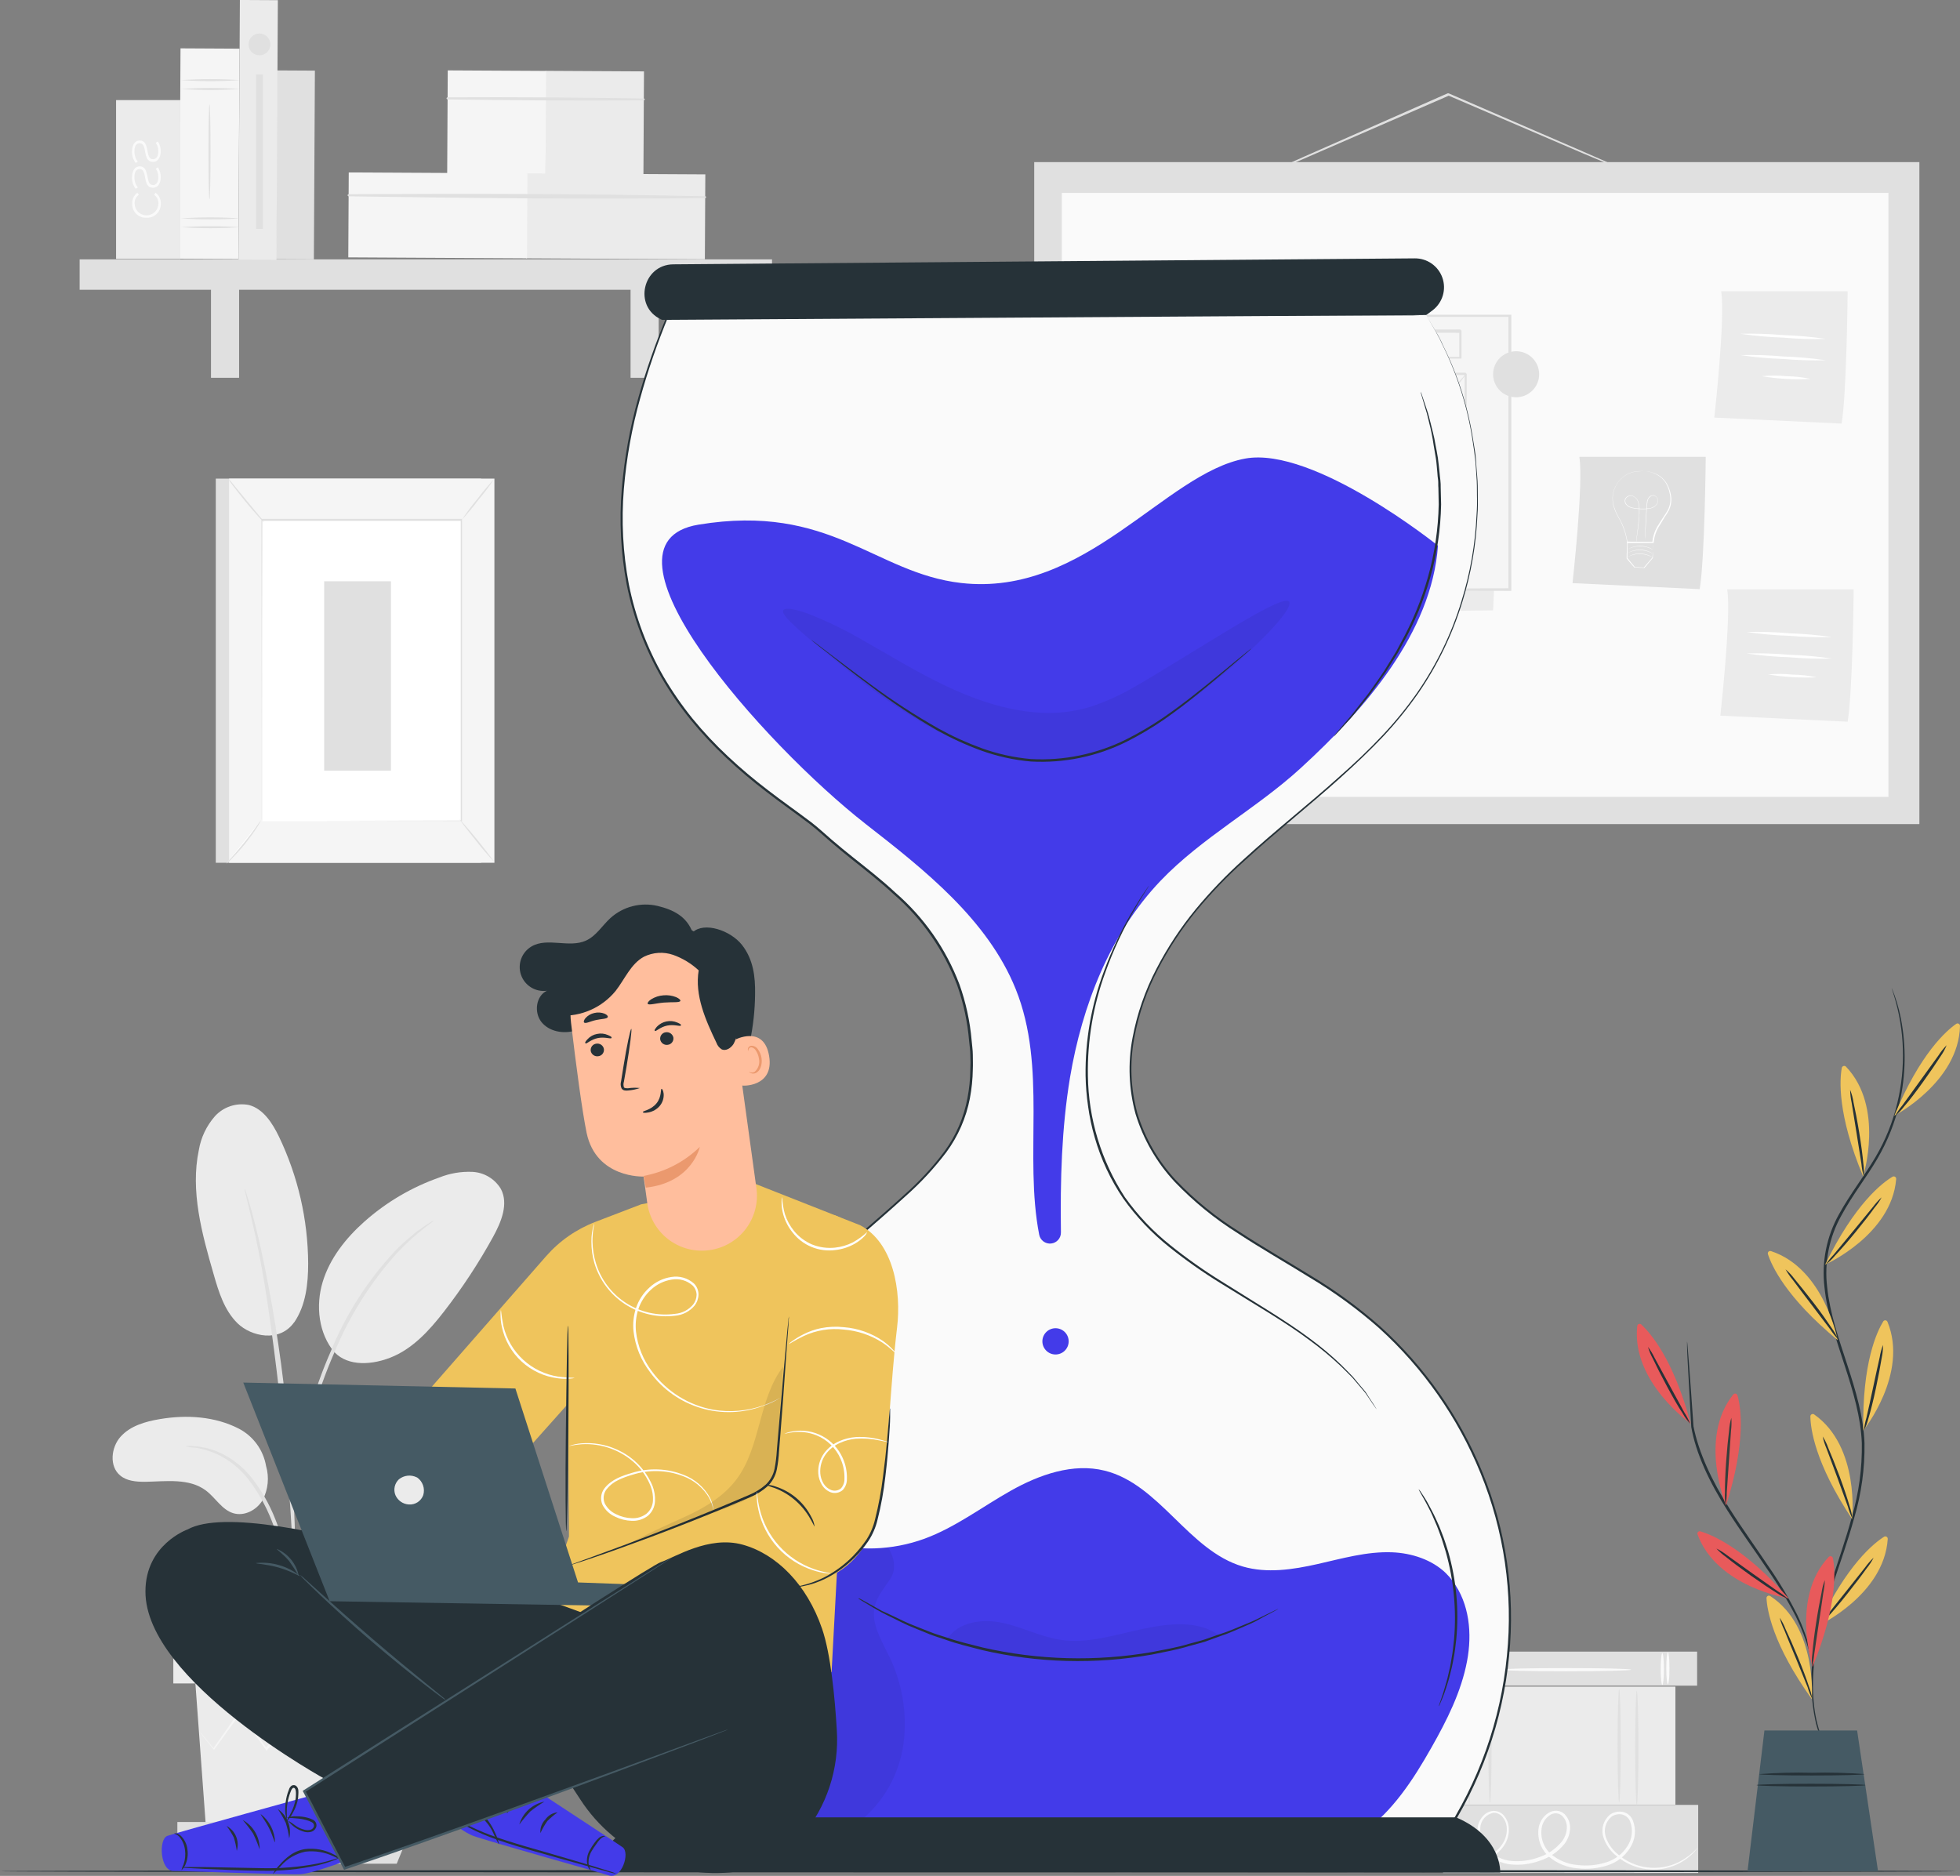<svg fill="none" height="469" viewBox="0 0 490 469" width="490" xmlns="http://www.w3.org/2000/svg" xmlns:xlink="http://www.w3.org/1999/xlink"><rect x="0" y="0" width="490" height="469" fill="#808080" stroke="none"/><clipPath id="a"><path d="m0 0h490v469h-490z"/></clipPath><g clip-path="url(#a)"><path d="m424.278 412.929h-63.795v8.511h63.795z" fill="#e0e0e0"/><path d="m415.984 417.275c0 2.196-.193 3.984-.408 3.984s-.397-1.777-.397-3.984.182-3.995.397-3.995.408 1.799.408 3.995z" fill="#fafafa"/><path d="m417.366 417.094c0 2.207-.17 3.995-.396 3.995-.227 0-.397-1.799-.397-3.995s.17-3.984.397-3.984c.226 0 .396 1.777.396 3.984z" fill="#fafafa"/><path d="m365.809 417.275c0 2.196-.17 3.984-.397 3.984-.226 0-.408-1.777-.408-3.984s.182-3.995.408-3.995c.227 0 .397 1.799.397 3.995z" fill="#fafafa"/><path d="m367.202 417.094c0 2.207-.192 3.995-.407 3.995-.216 0-.397-1.799-.397-3.995s.181-3.984.397-3.984c.215 0 .407 1.777.407 3.984z" fill="#fafafa"/><path d="m391.452 417.049c9.065 0 16.317.169 16.317.396 0 .226-7.309.396-16.317.396-9.009 0-16.317-.17-16.317-.396 0-.227 7.308-.396 16.317-.396z" fill="#fafafa"/><path d="m424.55 451.253h-63.795v17.023h63.795z" fill="#e0e0e0"/><path d="m361.39 463.918c1.393.511 2.836.871 4.306 1.075 2.323.375 4.705-.002 6.798-1.075 1.261-.701 2.331-1.699 3.116-2.909.894-1.329 1.261-2.943 1.032-4.527-.136-.837-.501-1.621-1.054-2.264-.269-.323-.607-.58-.99-.753-.383-.172-.8-.255-1.22-.243-.902.168-1.72.637-2.321 1.33s-.949 1.569-.988 2.484c-.072 1.009.074 2.021.428 2.968s.908 1.807 1.623 2.522c1.501 1.56 3.511 2.531 5.666 2.739 2.303.205 4.623-.092 6.799-.872 2.282-.722 4.308-2.085 5.835-3.927.74-.937 1.185-2.071 1.281-3.26.058-.582-.013-1.17-.209-1.722s-.512-1.054-.924-1.47c-.416-.389-.956-.621-1.525-.654-.57-.033-1.133.134-1.591.473-1.021.679-1.734 1.732-1.983 2.932-.245 1.231-.165 2.504.233 3.695.397 1.191 1.098 2.258 2.033 3.096 1.904 1.588 4.257 2.541 6.731 2.728 2.393.28 4.819.048 7.116-.68 2.188-.677 4.061-2.114 5.28-4.051.587-.892.955-1.908 1.075-2.968s-.011-2.133-.384-3.133c-.162-.455-.44-.861-.805-1.178s-.806-.535-1.28-.633c-.467-.088-.947-.077-1.41.032-.462.11-.897.314-1.275.602-.693.613-1.188 1.418-1.424 2.312s-.202 1.838.098 2.713c.577 1.678 1.614 3.16 2.992 4.279 2.054 1.794 4.595 2.941 7.301 3.295 2.706.355 5.457-.099 7.905-1.303 1.79-.905 3.399-2.128 4.748-3.611-.069.114-.145.223-.227.328-.241.308-.498.602-.77.883-1.362 1.404-3.003 2.508-4.818 3.239-1.816.731-3.764 1.073-5.72 1.005-3.214-.126-6.292-1.321-8.748-3.395-1.482-1.173-2.598-2.744-3.218-4.527-.35-.999-.392-2.079-.121-3.102.27-1.023.842-1.941 1.639-2.637.455-.342.975-.588 1.529-.72.554-.133 1.129-.149 1.689-.049.583.117 1.127.38 1.581.764.453.384.802.876 1.014 1.431.43 1.107.59 2.3.468 3.48-.122 1.181-.523 2.316-1.17 3.311-1.3 2.098-3.31 3.661-5.666 4.403-2.401.769-4.939 1.019-7.445.736-2.643-.192-5.158-1.214-7.184-2.92-1.035-.925-1.812-2.104-2.253-3.419-.441-1.316-.531-2.724-.262-4.085.305-1.396 1.148-2.615 2.345-3.396.618-.405 1.346-.611 2.085-.588.748.044 1.455.353 1.995.871.493.499.871 1.101 1.106 1.762s.321 1.365.253 2.064c-.107 1.342-.612 2.623-1.45 3.678-1.622 1.968-3.784 3.42-6.221 4.177-2.279.811-4.708 1.112-7.116.882-2.339-.225-4.518-1.291-6.13-2.999-.779-.789-1.378-1.736-1.757-2.777s-.53-2.151-.441-3.256c.102-1.073.533-2.089 1.235-2.908.327-.415.737-.757 1.203-1.006s.978-.4 1.505-.443c.512-.017 1.02.085 1.486.297s.876.528 1.199.925c.603.726.995 1.603 1.133 2.536.242 1.717-.162 3.463-1.133 4.9-.845 1.262-1.99 2.296-3.331 3.011-2.171 1.072-4.63 1.421-7.014.996-1.488-.234-2.941-.648-4.329-1.234-.476-.203-.827-.373-1.065-.486-.119-.053-.233-.118-.34-.193 0 0 .499.181 1.451.419z" fill="#fafafa"/><path d="m418.851 421.678h-58.096v29.541h58.096z" fill="#ebebeb"/><path d="m409.604 437.003c0 7.923-.192 14.295-.408 14.295-.215 0-.396-6.395-.396-14.295s.181-14.295.396-14.295c.216 0 .408 6.395.408 14.295z" fill="#e0e0e0"/><path d="m405.197 436.448c0 7.799-.193 14.114-.408 14.114-.216 0-.397-6.327-.397-14.114s.181-14.114.397-14.114c.215 0 .408 6.316.408 14.114z" fill="#e0e0e0"/><path d="m367.724 436.301c0 8.206-.193 14.861-.408 14.861s-.397-6.644-.397-14.861.182-14.872.397-14.872.408 6.666.408 14.872z" fill="#e0e0e0"/><path d="m372.902 436.267c0 8.002-.192 14.476-.408 14.476-.215 0-.396-6.474-.396-14.476s.181-14.476.396-14.476c.216 0 .408 6.474.408 14.476z" fill="#e0e0e0"/><path d="m66.515 366.512c.825 2.836.524 5.88-.839 8.5-1.473 2.513-4.589 4.177-7.411 3.294s-4.408-3.871-6.799-5.659c-4.181-3.147-9.983-2.264-15.218-2.174-2.176 0-4.532-.181-6.176-1.561-2.799-2.264-2.346-7.041.102-9.746 2.448-2.705 6.187-3.769 9.779-4.368 6.697-1.132 13.779-.702 19.807 2.41 1.766.928 3.294 2.25 4.466 3.864 1.171 1.613 1.954 3.475 2.288 5.44z" fill="#ebebeb"/><path d="m73.563 330.599c2.889-4.233 3.479-9.598 3.479-14.714-.058-11.002-2.562-21.854-7.331-31.771-1.62-3.316-3.864-6.881-7.467-7.843-1.551-.312-3.157-.213-4.658.288-1.501.5-2.845 1.384-3.897 2.564-2.073 2.377-3.449 5.279-3.977 8.387-2.164 10.311.77 20.939 3.694 31.057 1.269 4.437 2.674 9.055 5.994 12.292 3.32 3.237 10.482 4.946 14.164-.305" fill="#ebebeb"/><path d="m83.104 337.458c2.969 3.882 8.838 4.142 14.402 2.003 5.564-2.139 9.813-6.791 13.496-11.556 4.569-5.888 8.668-12.124 12.26-18.653 2.04-3.712 3.932-8.251 1.961-11.997-.738-1.232-1.765-2.265-2.994-3.008-1.228-.744-2.62-1.176-4.055-1.259-2.869-.136-5.733.351-8.396 1.426-6.886 2.423-13.233 6.164-18.685 11.013-4.635 4.12-8.657 9.19-10.436 15.121-1.779 5.931-1.02 12.846 2.98 17.589" fill="#ebebeb"/><path d="m73.812 407.485c0-1.551-.113-3.792-.317-6.554-.24-3.247-.667-6.479-1.28-9.677-.801-3.912-1.938-7.748-3.399-11.466-1.469-3.747-3.485-7.256-5.983-10.412-2.06-2.594-4.689-4.681-7.683-6.101-2.023-.944-4.199-1.519-6.425-1.698-.806-.09-1.619-.09-2.425 0 .778.203 1.576.317 2.38.34 2.134.317 4.205.963 6.142 1.913 2.849 1.452 5.338 3.521 7.286 6.055 2.388 3.111 4.329 6.539 5.768 10.186 1.463 3.674 2.626 7.459 3.479 11.319.642 3.161 1.129 6.349 1.462 9.564.261 2.592.465 4.776.634 6.508.034.805.148 1.605.34 2.388.085-.786.092-1.578.023-2.365z" fill="#e0e0e0"/><path d="m73.484 403.682c0-.827.113-1.879.193-3.17.17-2.75.227-6.734.17-11.657-.068-9.847-.804-23.452-2.436-38.392-1.361-12.762-3.408-25.442-6.13-37.985-.51-2.411-1.054-4.527-1.53-6.474s-.929-3.611-1.303-4.844c-.374-1.234-.68-2.264-.929-3.034-.082-.362-.212-.712-.385-1.041.034.383.102.761.204 1.132.193.815.385 1.754.737 3.078.351 1.325.68 2.966 1.133 4.867.453 1.902.929 4.075 1.394 6.486 2.198 10.605 4.272 26.926 5.824 40.938 1.598 14.941 2.482 25.489 2.731 35.314.136 4.912.136 8.896.136 11.635v3.169c-.023.379 0.0.759.068 1.132.092-.378.134-.766.125-1.154z" fill="#e0e0e0"/><path d="m73.653 375.329c.238-2.094.589-5.172 1.315-8.885.725-3.712 1.677-8.126 3.116-12.925 1.481-5.217 3.31-10.329 5.473-15.303 3.759-9.132 9.055-17.554 15.66-24.9 5.19-5.524 9.303-7.923 9.144-8.15-.979.52-1.915 1.118-2.798 1.789l-1.462 1.007c-.476.385-1.031.872-1.609 1.358-1.331 1.092-2.595 2.264-3.785 3.509-6.798 7.292-12.215 15.756-15.989 24.98-2.214 5.007-4.043 10.176-5.473 15.461-1.214 4.296-2.186 8.656-2.912 13.061-.601 3.758-.895 6.791-1.02 8.964-.091 1.1-.091 2.205 0 3.305.204-1.079.317-2.173.34-3.271z" fill="#e0e0e0"/><path d="m48.849 420.897 2.64 36.015h46.311l2.64-36.015z" fill="#ebebeb"/><path d="m104.917 406.692h-61.586v14.194h61.586z" fill="#ebebeb"/><path d="m44.34 455.531v3.939h57.676 2.901v-3.939z" fill="#e0e0e0"/><path d="m49.858 465.955-3.309-6.926h55.467l-2.833 6.926z" fill="#e0e0e0"/><path d="m49.949 432.962.748.872c.691.849 1.62 1.969 2.81 3.395h-.249l6.493-9.258.181-.272.193.272 6.595 9.19h-.431l7.717-9.213.227-.271.227.271.419.543 6.912 8.682h-.453l6.595-9.191.181-.249.193.227 7.932 9.269h-.249l2.64-4.154.714-1.131c.078-.127.169-.244.272-.351-.057.137-.125.27-.204.396-.17.294-.374.668-.646 1.132l-2.447 4.221-.113.182-.136-.159-8.045-9.156h.363c-2.006 2.795-4.181 5.908-6.538 9.224l-.204.306-.238-.295-6.889-8.692-.419-.532h.442l-7.683 9.224-.227.272-.204-.283-6.527-9.236h.34c-2.663 3.69-4.929 6.791-6.629 9.157l-.113.17-.113-.159-2.708-3.395c-.272-.374-.498-.668-.691-.917-.086-.1-.158-.21-.215-.328 0 0 .091.022.181.237z" fill="#f5f5f5"/><path d="m74.129 420.376c14.323 0 25.926.125 25.926.283 0 .159-11.614.283-25.926.283-14.311 0-25.926-.124-25.926-.283 0-.158 11.603-.283 25.926-.283z" fill="#f5f5f5"/><path d="m312.461 45.296.725-.351 2.81-1.302 10.346-4.618 34.379-15.167 1.201-.521h.249l33.677 14.589 10.198 4.471 2.742 1.245c.327.127.642.282.941.464-.338-.088-.668-.205-.986-.351l-2.787-1.132-10.199-4.278-33.71-14.476h.249l-1.201.532-34.447 14.986-10.482 4.527-2.855 1.132-.748.294c-.085.044-.177.071-.272.079.05-.05.108-.091.17-.124z" fill="#e0e0e0"/><path d="m479.847 40.531h-221.289v165.509h221.289z" fill="#e0e0e0"/><path d="m472.108 48.228h-206.649v151.01h206.649z" fill="#fafafa"/><path d="m394.84 114.214c1.076 6.678-1.711 31.578-1.711 31.578l31.795 1.505c1.292-7.741 1.507-33.083 1.507-33.083z" fill="#e0e0e0"/><path d="m410.556 117.802h-.362c-.437.009-.872.047-1.303.113-.688.109-1.357.319-1.983.622-.828.421-1.558 1.011-2.142 1.732-.702.88-1.201 1.905-1.462 3-.231 1.279-.109 2.598.352 3.814.23.681.522 1.341.872 1.969.383.649.731 1.318 1.043 2.004.641 1.442 1.083 2.965 1.314 4.527l-.125-.113h6.448l-.125.124c.136-1.596.679-3.131 1.575-4.459.386-.657.805-1.279 1.201-1.879.408-.58.787-1.181 1.134-1.8.569-1.161.744-2.476.498-3.746-.158-1.105-.544-2.165-1.133-3.113-.518-.76-1.205-1.391-2.006-1.844-.601-.344-1.245-.607-1.915-.781-.42-.112-.848-.195-1.28-.249 1.141.101 2.25.428 3.263.962.819.46 1.524 1.098 2.063 1.867.627.959 1.048 2.039 1.235 3.169.257 1.31.082 2.669-.499 3.871-.345.627-.723 1.235-1.133 1.822-.329.623-.748 1.223-1.133 1.879-.864 1.3-1.389 2.793-1.53 4.347v.113h-6.629v-.102c-.225-1.56-.659-3.083-1.291-4.527-.295-.683-.636-1.345-1.02-1.981-.36-.627-.66-1.286-.895-1.97-.465-1.255-.579-2.612-.329-3.927.27-1.122.793-2.167 1.53-3.056.602-.729 1.351-1.323 2.198-1.743.64-.297 1.319-.499 2.017-.6.44-.056.883-.079 1.326-.068h.464s-.056.023-.238.023z" fill="#fff"/><path d="m409.061 135.3v-.294c0-.261.09-.634.158-1.132.125-.985.329-2.411.465-4.188.067-.465.093-.934.079-1.403v-1.494c-.019-.538-.139-1.068-.351-1.562-.227-.503-.63-.905-1.133-1.132-.274-.112-.574-.141-.863-.085-.29.057-.557.196-.769.402-.107.105-.192.23-.251.367-.058.138-.088.287-.089.436.011.308.118.605.306.849.197.25.449.452.737.589.289.145.598.248.917.305 1.318.257 2.668.302 4 .136.641-.077 1.239-.363 1.7-.815.214-.225.366-.502.442-.803.063-.298.028-.608-.102-.883-.125-.271-.347-.485-.623-.6-.131-.056-.272-.085-.414-.085s-.283.029-.413.085c-.257.126-.478.313-.646.543-.157.229-.265.487-.318.759-.102.53-.158 1.067-.17 1.607-.056 1.052-.158 2.026-.158 2.909-.102 1.777-.25 3.214-.25 4.221-.047.376-.07.754-.067 1.132v-1.132c0-1.007.124-2.444.203-4.221l.159-2.909c.008-.547.061-1.092.159-1.63.066-.282.181-.55.34-.792.171-.247.406-.443.68-.566.141-.061.293-.092.447-.092s.306.031.448.092c.296.124.534.354.668.645.144.291.184.622.114.939-.077.323-.237.62-.465.86-.226.237-.495.429-.793.566-.307.135-.631.227-.963.272-1.343.181-2.707.136-4.034-.136-.324-.066-.64-.168-.941-.305-.301-.146-.565-.359-.77-.623-.2-.26-.311-.577-.318-.905-.006-.163.024-.325.086-.476.063-.15.157-.285.277-.396.224-.22.508-.369.817-.427s.628-.024.917.099c.543.239.979.671 1.223 1.211.219.501.338 1.039.352 1.585v1.528c0 .486-.08.95-.08 1.392-.136 1.777-.351 3.203-.498 4.199-.068.486-.17.871-.17 1.132v.396c-.023-.054-.038-.112-.045-.17z" fill="#fff"/><path d="m413.219 136.658v2.83l-2.108 2.501-2.481-.124h-.068l-1.281-1.494c-.215-.249-.419-.51-.623-.759 0-1.448.125-2.818.125-4.074v-.136h.136l4.714.181 1.303.068c.146-.023.295-.023.442 0h-6.584l.136-.125c0 1.245-.09 2.615-.09 4.075v-.102l.623.758 1.224 1.494h-.102l2.481.136h-.113l2.153-2.501v.068c.09-1.072.136-1.988.136-2.751.007-.352.038-.704.09-1.052-.021.337-.059.673-.113 1.007z" fill="#fff"/><path d="m407.213 139.069c.204-.11.416-.205.635-.283.722-.276 1.493-.403 2.266-.373.782.02 1.551.193 2.266.509.214.098.422.208.624.328.076.036.146.086.204.147l-.227-.113-.623-.294c-.719-.298-1.488-.46-2.266-.476-.771-.029-1.539.086-2.267.34-.215.068-.43.158-.646.249-.068.055-.15.09-.238.102z" fill="#fff"/><path d="m407.213 138.107c.148-.079.363-.181.635-.294.725-.265 1.494-.392 2.266-.374.782.025 1.552.202 2.267.521.215.09.423.195.623.317l.204.147-.227-.113c-.147-.08-.351-.181-.623-.295-.723-.286-1.489-.447-2.266-.475-.77-.024-1.538.091-2.267.34l-.646.26-.226.102c.083-.053.17-.098.26-.136z" fill="#fff"/><path d="m407.27 137.145c.204-.114.416-.213.635-.294.727-.26 1.494-.386 2.266-.374.781.027 1.549.199 2.266.509.216.094.424.204.623.329l.204.147-.226-.113c-.148-.08-.351-.181-.623-.295-.72-.298-1.488-.459-2.267-.475-.769-.024-1.537.091-2.266.34-.272.09-.487.192-.646.26l-.226.09c.078-.057.166-.099.26-.124z" fill="#fff"/><path d="m430.295 72.823c1.077 6.678-1.722 31.578-1.722 31.578l31.83 1.505c1.291-7.73 1.507-33.084 1.507-33.084z" fill="#ebebeb"/><path d="m445.796 83.779c3.57.113 7.13.43 10.663.951-3.572.111-7.149.002-10.708-.328-3.569-.113-7.129-.43-10.663-.951 3.573-.094 7.148.015 10.708.328z" fill="#fff"/><path d="m445.785 89.121c3.57.113 7.13.43 10.663.951-3.569.094-7.14-.015-10.697-.328-3.57-.111-7.13-.432-10.663-.962 3.57-.091 7.141.023 10.697.34z" fill="#fff"/><path d="m446.601 94.056c2.039.022 4.07.25 6.063.679-4.07.227-8.152-.001-12.17-.679 2.03-.203 4.076-.203 6.107 0z" fill="#fff"/><path d="m431.802 147.354c1.077 6.678-1.722 31.578-1.722 31.578l31.83 1.506c1.292-7.742 1.507-33.084 1.507-33.084z" fill="#ebebeb"/><path d="m447.304 158.333c3.566.112 7.122.43 10.651.951-3.569.094-7.14-.016-10.697-.329-3.57-.111-7.13-.432-10.662-.962 3.573-.09 7.148.023 10.708.34z" fill="#fff"/><path d="m447.292 163.698c3.57.113 7.13.43 10.663.951-3.569.094-7.14-.016-10.697-.329-3.569-.113-7.129-.43-10.662-.95 3.569-.095 7.14.015 10.696.328z" fill="#fff"/><path d="m448.108 168.667c2.039.022 4.07.249 6.063.679-4.071.167-8.148-.076-12.17-.725 2.032-.194 4.078-.179 6.107.046z" fill="#fff"/><path d="m286.002 80.451-4.102 73.253 91.376-1.109 3.15-73.117z" fill="#ebebeb"/><path d="m377.491 78.957h-90.775v68.465h90.775z" fill="#f5f5f5"/><path d="m286.682 146.143v-3.599c-.068-3.203-.068-7.855-.068-13.797 0-11.93-.136-29.077-.136-49.801v-.26h91.353v69.043h-.283l-65.722-.136-18.549-.079-4.986-.216h5.009l18.628-.079 65.473-.136-.284.283v-68.453l.318.306h-90.753l.261-.249c-.057 20.667-.136 37.747-.136 49.688-.068 5.931-.068 10.639-.068 13.854v4.923s-.057-.407-.057-1.29z" fill="#e0e0e0"/><path d="m366.534 93.467h-36.793v46.258h36.793z" fill="#f5f5f5"/><path d="m329.492 139.51v-3.101l-.068-9.428c0-8.183-.09-19.773-.147-33.525v-.283h37.076c-.057-.079.6.589.317.317v46.337h-.26l-26.799-.135-7.422-.068h.113l7.468-.068 26.64-.136-.25.26v-46.235c-.283-.283.386.306.306.306h-36.793l.284-.283c-.057 13.684-.148 25.206-.148 33.344-.068 4.052-.068 7.233-.068 9.496v3.181c.012.079.012.159 0 .237-.09-.062-.174-.134-.249-.215z" fill="#e0e0e0"/><path d="m365.129 82.873h-70.515v6.667h70.515z" fill="#f5f5f5"/><path d="m294.478 88.94v-1.256c-.068-1.132-.068-2.852-.068-4.991v-.124h.136c11.887-.113 38.991-.192 70.515-.192l.317.317v6.972h-.306l-50.209-.124-14.934-.102h-5.315c.124-.011.25-.011.374 0h5.156l15.002-.091 49.983-.136-.306.317v-6.644c.147.136-.306-.317.317.317-31.524 0-58.628-.079-70.515-.193l.125-.124c-.079 2.117-.079 3.78-.079 4.912v1.754c-.1-.191-.165-.398-.193-.611z" fill="#e0e0e0"/><path d="m325.232 93.467h-30.629v27.877h30.629z" fill="#f5f5f5"/><path d="m294.422 120.756v-1.46c0-1.392-.068-3.283-.068-5.659 0-5.003-.08-11.987-.136-20.373v-.26h30.866l.318.317v28.149h-.272l-22.278-.136-6.198-.068h-2.153c.196-.011.393-.011.589 0h1.677l6.267-.079 22.096-.136-.284.272v-27.866l.306.306h-30.538l.261-.272c-.057 8.319-.136 15.234-.136 20.147-.068 2.388-.068 4.301-.068 5.659v2.048c-.112-.182-.196-.38-.249-.588z" fill="#e0e0e0"/><path d="m325.232 125.713h-30.629v14.012h30.629z" fill="#f5f5f5"/><path d="m294.512 138.662v-2.762c0-2.502-.113-6.01-.113-10.323v-.226h.147l30.595-.079c-.272-.283.385.317.317.317v14.295h-.249l-22.108-.136-6.311-.09h.09l6.391-.091 21.904-.136-.306.294v-14c-.068-.08.589.588.306.305l-30.595-.09.227-.227c-.057 4.256-.125 7.708-.125 10.187l-.056 2.807v1.018c-.072-.35-.11-.706-.114-1.063z" fill="#e0e0e0"/><path d="m366.545 139.725c-11.388-15.721-24.487-30.457-35.886-46.178z" fill="#fff"/><path d="m366.137 139.239-1.053-1.336-3.842-4.957c-3.252-4.177-7.807-9.881-12.883-16.163-5.077-6.282-9.553-11.986-12.759-16.23-1.587-2.128-2.845-3.86-3.683-5.082l-.963-1.403c-.124-.16-.227-.335-.306-.521 0 0 .158.147.408.441l1.053 1.347 3.842 4.946c3.241 4.176 7.807 9.881 12.883 16.163 5.077 6.281 9.598 12.031 12.76 16.287 1.586 2.116 2.844 3.848 3.682 5.07l.963 1.404c.113.165.212.339.295.52-.149-.147-.282-.31-.397-.486z" fill="#e0e0e0"/><path d="m347.872 116.41c10.198-12.756 18.481-23.056 18.64-22.943.158.113-7.932 10.583-18.131 23.327-10.198 12.745-18.504 23.033-18.64 22.931-.136-.101 7.932-10.56 18.131-23.315z" fill="#e0e0e0"/><path d="m379.033 87.819c1.138 0 2.251.337 3.198.969.946.632 1.684 1.53 2.12 2.58s.55 2.207.327 3.322c-.222 1.115-.77 2.14-1.575 2.944s-1.831 1.352-2.947 1.574c-1.117.222-2.274.108-3.326-.327s-1.951-1.172-2.584-2.118c-.632-.946-.97-2.057-.97-3.194-.001-.755.147-1.504.436-2.202.288-.698.712-1.333 1.247-1.867s1.17-.958 1.869-1.246 1.448-.436 2.205-.435z" fill="#e0e0e0"/><path d="m284.881 73.864c1.138 0 2.251.337 3.198.969.946.632 1.684 1.53 2.12 2.58.435 1.051.549 2.207.327 3.322-.222 1.115-.77 2.14-1.575 2.944s-1.831 1.352-2.947 1.574c-1.117.222-2.274.108-3.326-.327s-1.951-1.172-2.584-2.118c-.632-.946-.97-2.057-.97-3.194-.001-.755.147-1.504.435-2.202.289-.698.713-1.333 1.248-1.867s1.17-.958 1.869-1.246 1.448-.436 2.205-.435z" fill="#e0e0e0"/><path d="m120.282 119.658h-66.334v96.048h66.334z" fill="#e0e0e0"/><path d="m123.602 119.658h-66.333v96.048h66.333z" fill="#f5f5f5"/><path d="m115.364 130.06h-49.858v75.244h49.858z" fill="#fff"/><path d="m65.427 204.818v-20.6c0-13.333-.079-32.155-.079-54.328v-.159h50.152v75.562h-.147l-36.374-.068h.091l36.26-.079-.147.147v-75.245l.181.181h-49.948l.17-.169c-.079 22.127-.079 40.916-.079 54.181v21.063z" fill="#e0e0e0"/><path d="m58.424 121.22 3.184 3.871 3.195 3.871c.467.515.892 1.068 1.269 1.652-.54-.447-1.037-.943-1.484-1.483-.861-.962-2.028-2.263-3.275-3.814-1.246-1.55-2.346-2.909-3.116-3.939-.434-.534-.814-1.11-1.133-1.72.492.485.947 1.007 1.36 1.562z" fill="#e0e0e0"/><path d="m56.566 215.921c3.3-3.281 6.216-6.926 8.691-10.866z" fill="#fff"/><path d="m57.892 214.37c.839-.939 1.983-2.263 3.184-3.746s2.266-2.898 2.958-3.928c.372-.572.781-1.121 1.224-1.641-.271.631-.609 1.23-1.008 1.789-.899 1.38-1.862 2.716-2.889 4.006-1.032 1.285-2.128 2.517-3.286 3.69-.452.512-.957.975-1.507 1.381.398-.553.842-1.071 1.326-1.551z" fill="#e0e0e0"/><path d="m114.922 204.885 8.691 10.708z" fill="#fff"/><path d="m114.968 204.885c3.082 3.415 5.983 6.989 8.691 10.708-1.601-1.667-3.114-3.417-4.533-5.241-2.391-2.954-4.272-5.467-4.204-5.467z" fill="#e0e0e0"/><path d="m119.67 124.887c-1.314 1.764-2.721 3.456-4.215 5.071 1.212-1.826 2.525-3.583 3.932-5.263 1.314-1.743 2.731-3.396 4.215-5.037-1.21 1.816-2.523 3.562-3.932 5.229z" fill="#e0e0e0"/><path d="m97.733 145.328h-16.691v47.345h16.691z" fill="#e0e0e0"/><path d="m69.229 17.606-.256 47.197 9.495.051.256-47.197z" fill="#e0e0e0"/><path d="m136.408 17.714-.141 26.055 24.589.133.141-26.055z" fill="#ebebeb"/><path d="m111.936 17.6-.141 26.055 24.589.133.141-26.055z" fill="#f5f5f5"/><path d="m161.188 24.855c0-.06-.024-.118-.066-.16-.043-.042-.1-.066-.161-.066-16.354-.279-32.709-.377-49.064-.294-.069 0-.136.028-.184.076-.049.049-.077.115-.077.184 0 .069.028.135.077.184.048.049.115.076.184.076 16.34.226 32.725.362 49.064.226.061 0 .118-.024.161-.066.042-.042.066-.1.066-.16z" fill="#e0e0e0"/><path d="m131.653 43.354-.115 21.233 44.679.241.115-21.233z" fill="#ebebeb"/><path d="m87.186 43.114-.115 21.233 44.678.241.115-21.233z" fill="#f5f5f5"/><path d="m176.304 49.518c.06 0 .118-.024.16-.066.043-.042.067-.1.067-.16 0-.06-.024-.118-.067-.16-.042-.042-.1-.066-.16-.066-29.677-.645-59.455-.668-89.144-.509-.069 0-.135.027-.184.076-.049.049-.076.115-.076.184s.028.135.076.184c.049.049.115.076.184.076 29.677.441 59.456.781 89.144.441z" fill="#e0e0e0"/><path d="m193.006 64.843h-173.097v7.606h173.097z" fill="#e0e0e0"/><path d="m164.667 68.499h-7.026v25.953h7.026z" fill="#e0e0e0"/><path d="m59.773 68.499h-7.025v25.953h7.025z" fill="#e0e0e0"/><path d="m59.969-.007-.352 64.91 9.495.051.352-64.91z" fill="#ebebeb"/><path d="m45.127 12.087-.285 52.607 14.753.08.285-52.607z" fill="#f5f5f5"/><path d="m59.965 22.241c-4.904.351-9.827.351-14.731 0 4.905-.328 9.826-.328 14.731 0z" fill="#e0e0e0"/><path d="m59.965 20.034c-4.904.351-9.827.351-14.731 0 4.905-.328 9.826-.328 14.731 0z" fill="#e0e0e0"/><path d="m59.965 56.796c-4.904.351-9.827.351-14.731 0 4.905-.328 9.826-.328 14.731 0z" fill="#e0e0e0"/><path d="m59.965 54.589c-4.904.351-9.827.351-14.731 0 4.905-.328 9.826-.328 14.731 0z" fill="#e0e0e0"/><path d="m52.124 37.917c0-6.542.102-11.85.249-11.85s.261 5.308.261 11.85-.113 11.907-.261 11.907-.249-5.365-.249-11.907z" fill="#e0e0e0"/><path d="m45.076 25.025h-16.056v39.705h16.056z" fill="#ebebeb"/><path d="m36.26 54.441c-.9-.05-1.743-.454-2.345-1.125-.601-.671-.911-1.553-.862-2.452-.022-.519.084-1.035.31-1.503s.563-.873.982-1.18l.374.509c-.345.245-.623.572-.809.952-.186.38-.274.799-.256 1.222 0 .789.314 1.547.873 2.105s1.317.872 2.107.872c.79 0 1.548-.314 2.107-.872s.873-1.315.873-2.105c.011-.424-.082-.843-.272-1.222-.19-.379-.47-.706-.816-.951l.363-.509c.425.302.768.706.995 1.175.228.469.334.988.308 1.508.011.128.011.257 0 .385-.026.445-.14.881-.334 1.282-.195.401-.466.76-.8 1.057-.334.296-.722.524-1.144.67-.422.146-.868.208-1.314.182-.113.009-.227.009-.34 0z" fill="#fafafa"/><path d="m33.008 44.379c0-1.8.793-2.796 1.926-2.796 2.697 0 1.201 4.686 3.32 4.686.759 0 1.326-.611 1.326-1.992.015-.754-.207-1.495-.634-2.116l.544-.317c.463.722.704 1.565.691 2.422 0 1.788-.873 2.683-1.938 2.683-2.776 0-1.258-4.686-3.32-4.686-.793 0-1.326.6-1.326 2.083-.007.919.292 1.815.85 2.547l-.532.306c-.622-.805-.943-1.802-.906-2.818z" fill="#fafafa"/><path d="m33.008 37.905c0-1.8.793-2.784 1.926-2.784 2.697 0 1.201 4.686 3.32 4.686.759 0 1.326-.611 1.326-1.992.015-.758-.207-1.502-.635-2.128l.544-.306c.464.722.704 1.565.691 2.422 0 1.788-.873 2.671-1.938 2.671-2.776 0-1.258-4.675-3.32-4.675-.793 0-1.326.6-1.326 2.083-.007.919.292 1.815.85 2.547l-.533.306c-.62-.81-.941-1.81-.906-2.83z" fill="#fafafa"/><path d="m64.861 13.831c1.508 0 2.731-1.221 2.731-2.728 0-1.506-1.223-2.728-2.731-2.728s-2.731 1.221-2.731 2.728c0 1.506 1.223 2.728 2.731 2.728z" fill="#e0e0e0"/><path d="m65.71 18.607h-1.688v38.618h1.688z" fill="#e0e0e0"/><path d="m244.428 467.54c135.024 0 244.45.113 244.45.294s-109.472.294-244.45.294c-134.979 0-244.428-.135-244.428-.294 0-.158 109.404-.294 244.428-.294z" fill="#263238"/><path d="m166.956 78.742c-37.156 89.415 25.835 117.587 38.764 129.697 12.929 12.111 35.546 22.637 37.156 54.861 1.609 32.223-21.813 33.072-65.427 82.296-43.615 49.223-9.689 113.795-9.689 113.795h193.108c14.148-21.03 19.587-46.717 15.175-71.667-4.412-24.951-18.331-47.223-38.834-62.139-18.584-13.582-43.411-22.218-51.886-43.576-8.329-20.984 3.626-44.81 19.489-60.95 15.864-16.14 35.637-28.409 48.884-46.699 19.875-27.425 21.065-67.039 2.878-95.607z" fill="#fafafa"/><path d="m353.208 78.855h-47.523l-138.684.102.193-.125c-2.809 6.779-5.2 13.722-7.162 20.792-2.072 7.4-3.434 14.98-4.068 22.637-.655 7.943-.24 15.937 1.235 23.769 1.622 8.13 4.554 15.943 8.68 23.135 2.149 3.668 4.569 7.172 7.241 10.48 2.739 3.342 5.695 6.499 8.85 9.451 3.21 3.003 6.572 5.84 10.073 8.5 3.502 2.705 7.162 5.263 10.765 7.98 1.768 1.358 3.456 2.943 5.167 4.414s3.467 2.909 5.258 4.335c3.569 2.841 7.206 5.659 10.606 8.84 7.163 6.19 12.666 14.068 16.011 22.919 1.616 4.525 2.644 9.238 3.059 14.024.091 1.2.295 2.399.295 3.61s.057 2.423 0 3.634c-.035 2.442-.282 4.877-.736 7.277-.939 4.859-2.948 9.448-5.881 13.435-2.995 3.963-6.377 7.618-10.097 10.911-7.354 6.723-15.116 13.107-22.549 20s-14.708 14.136-21.722 21.731c-3.559 3.762-6.892 7.731-9.983 11.884-3.093 4.202-5.783 8.685-8.034 13.39-4.567 9.549-7.365 19.845-8.26 30.39-.921 10.696-.292 21.469 1.869 31.986 1.051 5.316 2.428 10.563 4.125 15.71 1.666 5.202 3.703 10.278 6.096 15.189l-.26-.159h193.096l-.226.125c9.004-13.543 14.53-29.092 16.09-45.274 1.575-15.55-.701-31.249-6.629-45.715-5.636-13.817-14.307-26.194-25.37-36.218-5.385-4.743-11.196-8.979-17.36-12.654-6.017-3.735-12.102-7.199-17.869-10.991-5.774-3.621-11.08-7.939-15.796-12.857-4.523-4.839-7.88-10.646-9.813-16.978-1.698-6.194-1.962-12.693-.771-19.003 1.132-6.067 3.163-11.93 6.029-17.397 2.731-5.267 6.008-10.233 9.779-14.816 3.644-4.398 7.606-8.525 11.852-12.348 8.227-7.527 16.566-14.035 24.09-20.826 3.774-3.305 7.343-6.7 10.629-10.186 3.197-3.379 6.139-6.988 8.805-10.798 4.829-6.983 8.552-14.668 11.036-22.784 2.19-7.006 3.466-14.264 3.796-21.595.119-1.643.153-3.29.102-4.935 0-1.607 0-3.181-.124-4.709-.125-1.528-.17-3.033-.34-4.527s-.397-2.841-.59-4.199c-1.225-8.343-3.748-16.442-7.478-24.006-.511-1.163-1.086-2.297-1.723-3.396l-1.348-2.332-1.133-1.924s.396.634 1.133 1.89l1.394 2.365c.653 1.094 1.236 2.228 1.745 3.396 3.76 7.547 6.314 15.635 7.569 23.972.193 1.369.499 2.716.612 4.222.113 1.505.193 2.999.34 4.527s.147 3.101.147 4.72c0 1.618.068 3.271-.09 4.946-.32 7.356-1.584 14.641-3.762 21.675-2.488 8.145-6.214 15.86-11.048 22.874-2.675 3.824-5.622 7.451-8.816 10.854-3.298 3.475-6.867 6.871-10.64 10.266-7.524 6.791-15.864 13.333-24.068 20.849-4.215 3.778-8.146 7.859-11.762 12.212-3.747 4.552-7.006 9.483-9.722 14.714-2.84 5.433-4.853 11.258-5.972 17.283-1.168 6.245-.905 12.672.771 18.8 1.911 6.282 5.237 12.043 9.722 16.842 4.692 4.891 9.975 9.18 15.728 12.767 5.745 3.78 11.83 7.244 17.858 10.979 6.191 3.701 12.025 7.968 17.428 12.744 11.131 10.078 19.852 22.525 25.518 36.423 5.957 14.541 8.252 30.319 6.685 45.953-1.564 16.27-7.117 31.905-16.17 45.522l-.079.125h-193.459l-.08-.159c-2.4-4.922-4.445-10.009-6.119-15.223-1.709-5.168-3.094-10.438-4.147-15.778-2.176-10.568-2.81-21.395-1.881-32.144.915-10.603 3.732-20.954 8.317-30.56 2.27-4.738 4.983-9.251 8.102-13.48 3.104-4.174 6.456-8.158 10.04-11.929 7.025-7.618 14.311-14.816 21.756-21.72 7.445-6.905 15.229-13.3 22.56-19.989 3.695-3.261 7.048-6.891 10.006-10.831 2.878-3.94 4.837-8.472 5.734-13.266.456-2.365.699-4.767.725-7.175.068-1.199.068-2.401 0-3.6 0-1.199-.204-2.444-.306-3.576-.393-4.757-1.399-9.444-2.992-13.945-3.321-8.771-8.772-16.581-15.863-22.727-3.4-3.158-7.003-5.965-10.572-8.817-1.791-1.426-3.525-2.841-5.27-4.358-1.745-1.516-3.399-3.033-5.144-4.38-3.581-2.716-7.252-5.274-10.765-7.991-3.511-2.671-6.881-5.524-10.096-8.545-3.175-2.966-6.147-6.142-8.895-9.507-2.693-3.32-5.125-6.843-7.275-10.538-4.152-7.241-7.098-15.108-8.725-23.293-1.482-7.896-1.894-15.955-1.224-23.961.645-7.659 2.019-15.238 4.102-22.637 1.986-7.066 4.408-14.002 7.252-20.769v-.136h.148l138.763.102h50.798z" fill="#263238"/><path d="m240.292 145.758c31.138 3.543 50.923-27.436 71.024-31.114 17.201-3.113 48.181 21.788 48.181 21.788-1.62 21.799-18.198 40.848-34.334 55.618-11.048 10.119-24.634 17.306-35.002 28.138-12.657 13.254-19.615 31.125-22.663 49.235-2.107 12.756-2.447 25.704-2.266 38.663.023.692-.218 1.366-.672 1.888-.455.522-1.09.852-1.779.925-.689.074-1.379-.116-1.934-.531-.554-.415-.931-1.024-1.054-1.704-3.83-19.74 2.051-41.788-5.881-61.414-6.98-17.294-22.753-29.767-37.484-41.233-25.393-19.852-70.254-70.174-41.79-74.848 33.008-5.433 43.988 12.11 65.654 14.589z" fill="#433be9"/><path d="m173.63 429.861c2.447 9.53 7.524 18.607 15.32 24.629 11.082 8.568 24.169 7.006 38.141 8.138 26.447 2.037 54.889.622 81.325-1.46 11.331-.895 22.98 3.655 32.249-2.943 7.501-5.342 12.668-13.311 17.201-21.324 3.852-6.791 7.444-13.899 8.895-21.584 1.303-6.859.623-14.363-3.592-20.022-.465-.657-.989-1.271-1.564-1.834l-.091-.102c-3.456-3.395-8.589-5.082-13.529-5.263-6.289-.238-12.465 1.562-18.606 2.943-6.142 1.381-12.635 2.377-18.686.611-13.597-3.995-20.759-20.565-34.515-23.961-7.932-1.981-16.328.985-23.524 5.037-7.195 4.052-13.813 9.145-21.529 11.975-8.073 2.943-16.877 3.225-25.122.803-4.147-1.233-8.079-3.146-12.272-4.244-4.192-1.098-8.849-1.324-12.668.713-6.311 3.395-8.215 11.386-8.929 18.494-1.031 9.791-.952 19.864 1.496 29.394z" fill="#433be9"/><path d="m221.98 386.908c-6.107 1.132-12.464-1.019-18.356.939-1.546.349-2.958 1.135-4.068 2.264-1.541 1.935-1.133 4.72-.703 7.153 2.597 14.604 2.979 29.515 1.133 44.232-.396 3.158-.951 6.384-.294 9.519s2.617 6.225 5.665 7.176c3.241 1.019 6.731-.589 9.417-2.66 6.051-4.85 10.019-11.826 11.093-19.501 1.009-7.654-.305-15.433-3.773-22.332-1.87-3.859-4.385-7.922-3.4-12.099.612-2.66 2.573-4.776 4.012-7.085s.793-5.388-.692-7.652" fill="#000" opacity=".058"/><path d="m149.007 467.947c1.303-8.217 11.898-13.582 11.898-13.582h203.113c11.558 4.935 11.026 13.786 11.026 13.786z" fill="#263238"/><path d="m168.315 66.088 185.381-1.494c1.512-.014 2.991.445 4.229 1.314 1.237.868 2.172 2.102 2.672 3.528s.54 2.972.115 4.422-1.293 2.731-2.484 3.662c-1.008.804-1.688 1.234-1.688 1.234l-190.99 1.222-.328-.147c-6.935-3.26-4.533-13.673 3.093-13.741z" fill="#263238"/><path d="m201.913 153.387c4.903 1.924 9.647 4.233 14.187 6.904 5.733 3.214 12.351 7.334 19.659 10.866 7.309 3.531 15.751 6.587 24.453 7.04 4.148.228 8.303-.262 12.284-1.449 3.888-1.279 7.63-2.968 11.161-5.037 3.558-2.014 7.037-4.199 10.289-6.168l9.065-5.546c11.104-6.791 18.243-10.809 19.263-9.576 1.02 1.234-4.261 7.618-14.289 16.299-2.515 2.173-5.292 4.471-8.408 6.859s-6.39 4.878-10.198 7.391c-4.109 2.808-8.556 5.09-13.235 6.791-5.292 1.8-10.882 2.569-16.464 2.263-2.755-.133-5.495-.489-8.193-1.064-2.568-.538-5.1-1.237-7.58-2.093-4.578-1.6-8.994-3.628-13.19-6.056-6.756-4.033-13.196-8.574-19.263-13.582-5.054-4.108-9.122-7.379-11.853-9.869-2.731-2.491-4.17-4.018-3.784-4.754.385-.736 2.481-.476 6.096.781z" fill="#000" opacity=".058"/><path d="m265.255 332.376c.785.36 1.396 1.015 1.701 1.823.305.807.279 1.702-.071 2.491-.351.789-.999 1.408-1.803 1.723s-1.701.302-2.495-.038-1.422-.979-1.748-1.778c-.327-.8-.324-1.695.005-2.493.33-.797.961-1.433 1.757-1.769.796-.337 1.692-.346 2.495-.027" fill="#433be9"/><path d="m333.991 183.381 1.767-2.094c.748-.929 1.757-1.981 2.776-3.328l3.536-4.527c1.201-1.698 2.572-3.577 3.954-5.66l2.04-3.293c.34-.589.737-1.132 1.054-1.721.317-.588.646-1.222.974-1.833 2.965-5.316 5.297-10.961 6.946-16.819 1.642-5.867 2.529-11.918 2.641-18.008 0-1.403-.08-2.762-.08-4.097-.068-.657 0-1.313-.068-1.958-.096-.627-.161-1.257-.192-1.89-.136-1.245-.182-2.445-.374-3.588-.193-1.143-.374-2.264-.555-3.283-.267-1.906-.646-3.796-1.134-5.659-.204-.803-.362-1.573-.555-2.263l-.566-1.891c-.329-1.132-.578-1.969-.771-2.626-.103-.302-.179-.613-.227-.928.147.284.261.584.34.894l.873 2.591.623 1.891c.215.679.385 1.448.601 2.263.396 1.698.963 3.543 1.28 5.659.193 1.03.431 2.14.601 3.294.17 1.155.26 2.366.408 3.611.068.622.113 1.256.204 1.901.076.654.106 1.312.09 1.97 0 1.346.102 2.716.102 4.131-.111 6.126-1.01 12.212-2.674 18.109-1.659 5.902-4.021 11.583-7.037 16.921l-.997 1.856c-.34.6-.714 1.132-1.065 1.732l-2.074 3.294c-1.405 2.037-2.798 3.916-4.034 5.659l-3.603 4.527c-1.054 1.325-2.085 2.366-2.867 3.26l-1.847 2.015c-.203.248-.431.476-.68.679.18-.277.376-.541.59-.792z" fill="#263238"/><path d="m343.917 352.024-.725-1.029-1.134-1.687-.736-1.075c-.283-.351-.612-.725-.952-1.132l-2.266-2.66c-.884-.928-1.892-1.879-2.946-2.931-2.46-2.317-5.064-4.475-7.796-6.463-6.017-4.527-13.79-8.976-22.232-14.239-4.44-2.737-8.709-5.742-12.782-8.998-4.396-3.496-8.279-7.592-11.535-12.167-3.171-4.672-5.577-9.818-7.128-15.246-.746-2.562-1.303-5.177-1.665-7.821-.367-2.527-.575-5.075-.624-7.628-.105-8.857 1.432-17.656 4.533-25.954 2.041-5.586 4.622-10.961 7.705-16.049 1.077-1.822 1.972-3.18 2.595-4.086l.725-1.041c.071-.125.158-.24.261-.34 0 0-.068.136-.215.374l-.669 1.064c-.589.939-1.45 2.263-2.504 4.142-2.994 5.114-5.505 10.494-7.501 16.072-3.025 8.262-4.5 17.01-4.352 25.806.139 10.792 3.341 21.322 9.235 30.367 3.22 4.529 7.061 8.583 11.411 12.043 4.05 3.252 8.296 6.253 12.714 8.987 8.408 5.308 16.169 9.836 22.186 14.363 2.734 2.006 5.331 4.191 7.774 6.542 1.053 1.064 2.051 2.037 2.923 2.977l2.266 2.716c.329.385.658.759.941 1.132l.714 1.132 1.133 1.72.68 1.064c.081.117.15.242.204.374-.089-.103-.168-.213-.238-.329z" fill="#263238"/><path d="m355.055 372.771.907 1.392c.488.727.93 1.483 1.326 2.264.442.905 1.076 1.958 1.575 3.09l.838 1.845c.295.645.521 1.335.805 2.037.578 1.404 1.031 2.954 1.541 4.527 2.043 7.129 2.727 14.577 2.017 21.958-.204 1.687-.363 3.294-.68 4.788-.147.735-.249 1.471-.419 2.15s-.329 1.336-.488 1.958c-.283 1.257-.679 2.355-.985 3.328-.253.838-.552 1.662-.896 2.467-.26.612-.464 1.132-.634 1.528-.064.181-.152.352-.261.51.021-.192.071-.378.148-.555l.532-1.562c.249-.679.521-1.517.793-2.49s.646-2.071.895-3.327c.148-.623.306-1.279.454-1.959.147-.679.249-1.403.374-2.139.294-1.471.43-3.078.623-4.753.624-7.32-.071-14.691-2.051-21.766-.499-1.584-.929-3.124-1.473-4.527-.272-.702-.499-1.404-.771-2.037-.272-.634-.544-1.245-.793-1.834-.476-1.188-1.042-2.264-1.484-3.113-.442-.848-.873-1.652-1.235-2.263l-.816-1.438c-.099-.169-.183-.347-.25-.532 0 0 .182.147.408.453z" fill="#263238"/><path d="m214.921 399.675.737.385 2.798 1.562 2.017 1.131c.748.329 1.587.702 2.471 1.132 1.79.827 3.773 1.89 6.107 2.751l3.626 1.437c1.258.498 2.618.872 4 1.336 2.754.984 5.802 1.675 8.975 2.49 13.919 3.18 28.332 3.565 42.401 1.132 3.196-.646 6.267-1.132 9.065-2.015 1.406-.396 2.788-.702 4.08-1.132l3.614-1.268c2.38-.724 4.42-1.686 6.244-2.41.906-.385 1.768-.713 2.538-1.076l2.074-1.018 2.878-1.404.748-.351c.081-.055.174-.09.272-.102l-.238.148-.725.407-2.833 1.505-2.062 1.132c-.76.385-1.61.736-2.516 1.132-1.824.77-3.864 1.754-6.232 2.513l-3.694 1.347c-1.292.407-2.674.724-4.08 1.131-2.81.861-5.892 1.427-9.133 2.083-14.134 2.524-28.636 2.139-42.617-1.132-3.184-.826-6.243-1.55-8.997-2.558-1.382-.475-2.753-.871-4.011-1.369l-3.626-1.483c-2.334-.883-4.306-1.981-6.096-2.841-.884-.441-1.711-.826-2.459-1.245l-1.994-1.132-2.754-1.652-.703-.442-.226-.158s.124-.079.351.034z" fill="#263238"/><path d="m203.046 160.133.782.565 2.957 2.264c2.572 1.936 6.255 4.765 10.878 8.161 5.401 4.006 11.043 7.677 16.895 10.99 3.461 1.922 7.068 3.568 10.788 4.923 3.991 1.447 8.155 2.368 12.385 2.739 8.223.454 16.423-1.234 23.796-4.9 3.2-1.609 6.293-3.423 9.257-5.433 2.776-1.924 5.281-3.792 7.547-5.569 4.532-3.554 8.068-6.542 10.561-8.579l2.866-2.332.76-.6c.17-.181.272-.181.272-.181l-.238.238-.714.634-2.799 2.422c-2.448 2.082-5.915 5.127-10.448 8.726-2.266 1.823-4.759 3.713-7.524 5.659-2.974 2.046-6.082 3.892-9.303 5.524-7.445 3.744-15.744 5.469-24.067 5.003-4.281-.38-8.494-1.316-12.533-2.785-3.743-1.378-7.373-3.047-10.855-4.991-5.856-3.372-11.484-7.122-16.85-11.228-4.612-3.396-8.26-6.327-10.776-8.319-1.235-.928-2.198-1.709-2.889-2.264l-.748-.611c-.089-.06-.169-.132-.238-.215.087.04.168.093.238.159z" fill="#263238"/><path d="m304.948 409.035c-22.031 7.598-45.937 7.849-68.124.713 2.777-4.289 8.816-5.093 13.836-4.006 5.02 1.086 9.666 3.565 14.731 4.278 6.719.939 13.405-1.313 20.045-2.716 6.64-1.404 14.187-2.4 19.558 1.743" fill="#000" opacity=".058"/><path d="m102.254 353.213 34.266-39.139c3.365-3.84 7.622-6.797 12.396-8.613l11.388-4.369 28.329-5.184 20.09 7.923c2.468.971 4.545 2.732 5.906 5.007 1.362 2.275 1.93 4.936 1.618 7.567l-5.258 44.142-3.093 57.532-72.997-12.643 7.343-21.279-.249-33.174-24.362 27.289" fill="#efc45c"/><path d="m142.582 344.668c-1.023.09-2.053.067-3.071-.068-3.407-.413-6.599-1.885-9.122-4.209-2.524-2.323-4.252-5.381-4.94-8.74-.219-1.003-.325-2.028-.317-3.056-.023-.38.011-.761.102-1.131.134 1.372.342 2.736.623 4.086.77 3.229 2.488 6.156 4.932 8.406s5.505 3.721 8.79 4.225c1.364.177 2.738.275 4.113.294-.358.12-.732.184-1.11.193z" fill="#fff"/><path d="m142.095 357.129c.113-14.182.068-25.67-.102-25.67s-.351 11.511-.521 25.659-.068 25.67.102 25.67.408-11.522.521-25.659z" fill="#263238"/><path d="m149.891 407.021 54.322-11.749c9.201-2.411 14.527-10.639 16-20 1.779-11.431 2.447-30.084 4.045-43.258 1.133-9.27-.918-21.29-9.178-25.671l-6.357-2.512c-11.241.871-10.856 18.845-10.856 18.845l-3.229 42.24c-.145 1.872-.811 3.666-1.922 5.18s-2.624 2.687-4.367 3.388l-44.101 17.736z" fill="#efc45c"/><path d="m197.165 330.112c0 .691-.091 1.664-.17 2.796-.181 2.478-.465 5.908-.748 10.254s-.691 9.553-1.133 15.212c-.113 1.438-.227 2.898-.351 4.403-.078 1.543-.263 3.078-.556 4.595-.329 1.627-1.152 3.113-2.357 4.256-1.254 1.107-2.682 2.002-4.226 2.648-12.204 5.23-23.422 9.508-31.615 12.451-4.056 1.482-7.456 2.626-9.722 3.395l-2.663.86c-.305.115-.62.202-.94.261.288-.148.587-.273.895-.374l2.629-.962 9.665-3.554c8.136-3.044 19.343-7.391 31.502-12.642 1.484-.62 2.858-1.476 4.067-2.536 1.123-1.059 1.891-2.438 2.199-3.95.29-1.495.479-3.007.566-4.527.125-1.494.25-2.954.363-4.392.499-5.659.929-10.922 1.314-15.2.386-4.279.703-7.765.93-10.244.113-1.131.215-2.093.283-2.784.011-.324.056-.647.136-.962 0 .333-.023.666-.068.996z" fill="#263238"/><path d="m222.536 352.658v1.63c0 1.426-.159 3.486-.34 6.022-.181 2.535-.453 5.5-.861 8.896-.409 3.635-1.064 7.239-1.961 10.786-.442 1.873-1.209 3.655-2.266 5.263-1.007 1.469-2.144 2.845-3.399 4.109-2.115 2.14-4.564 3.921-7.252 5.274-1.81.913-3.741 1.565-5.734 1.936-.539.105-1.084.176-1.632.215-.192.022-.386.022-.578 0 2.699-.444 5.313-1.299 7.751-2.536 2.615-1.382 4.997-3.166 7.059-5.285 1.21-1.253 2.313-2.605 3.298-4.041 1.007-1.565 1.735-3.292 2.153-5.105.886-3.519 1.549-7.092 1.983-10.695.442-3.328.782-6.395.997-8.863.215-2.467.385-4.527.521-5.998l.148-1.63c.008-.191.035-.38.079-.566.046.192.058.392.034.588z" fill="#263238"/><path d="m202.434 379.483c-.984-1.685-2.244-3.192-3.728-4.46s-3.174-2.275-4.997-2.976c-.771-.238-1.53-.51-2.266-.815.835-.021 1.666.122 2.447.419 1.926.615 3.709 1.608 5.246 2.92 1.537 1.311 2.797 2.916 3.706 4.719.418.722.691 1.518.804 2.343-.09.034-.419-.848-1.212-2.15z" fill="#263238"/><path d="m190.797 351.481c-4.978 1.881-10.436 2.08-15.538.568-5.102-1.513-9.567-4.654-12.711-8.943-2.281-2.959-3.718-6.479-4.159-10.187-.217-1.983-.008-3.989.612-5.885.649-1.961 1.797-3.72 3.331-5.105 1.517-1.427 3.435-2.355 5.496-2.66 1.006-.17 2.038-.112 3.019.17s1.885.781 2.647 1.46c.725.732 1.132 1.72 1.133 2.75-.023 1.001-.364 1.968-.975 2.762-.6.721-1.338 1.317-2.171 1.752-.832.435-1.743.701-2.678.783-4.381.555-8.816-.462-12.516-2.868-3.7-2.407-6.424-6.047-7.688-10.272-.509-1.755-.76-3.573-.748-5.399-.019-1.536.211-3.065.68-4.528.011.102.011.204 0 .306 0 .226-.091.521-.159.872-.179 1.122-.262 2.258-.249 3.395.034 1.8.316 3.586.838 5.308 1.245 4.127 3.922 7.675 7.55 10.007 3.629 2.332 7.971 3.294 12.246 2.715.874-.071 1.724-.314 2.502-.716.778-.403 1.469-.955 2.031-1.627.541-.693.843-1.543.861-2.422-.022-.884-.388-1.724-1.02-2.343-.699-.618-1.529-1.07-2.427-1.323-.899-.253-1.843-.3-2.763-.137-1.94.297-3.745 1.173-5.178 2.513-1.452 1.324-2.544 2.995-3.173 4.856-.59 1.824-.791 3.752-.589 5.659.415 3.629 1.805 7.078 4.023 9.983 3.71 5.027 9.209 8.442 15.365 9.541 4.145.692 8.397.326 12.362-1.064 1.076-.378 2.128-.82 3.15-1.324l.794-.419c.081-.059.173-.102.272-.125-1.3.827-2.702 1.482-4.17 1.947z" fill="#fff"/><path d="m220.519 335.613c-2.886-1.833-6.177-2.932-9.587-3.203-3.395-.399-6.835.149-9.937 1.584-2.38 1.132-3.694 2.094-3.762 2.004.254-.294.552-.546.884-.747.855-.613 1.757-1.158 2.697-1.63 1.399-.718 2.89-1.243 4.43-1.562 1.895-.373 3.837-.453 5.756-.238 3.5.275 6.864 1.466 9.757 3.452.86.61 1.657 1.304 2.379 2.072.288.262.532.567.725.905-.079.079-1.155-1.177-3.342-2.637z" fill="#fff"/><path d="m216.179 309.015c-.768.802-1.655 1.481-2.629 2.014-1.445.803-3.036 1.311-4.68 1.494-2.027.277-4.091.013-5.982-.767-1.891-.779-3.541-2.045-4.783-3.67-1.034-1.294-1.804-2.778-2.266-4.368-.316-1.065-.465-2.172-.442-3.283-.014-.405.036-.81.147-1.2.054 1.476.286 2.939.692 4.358.493 1.512 1.261 2.921 2.266 4.154 1.212 1.483 2.767 2.649 4.532 3.395 1.798.713 3.741.985 5.666.793 1.581-.16 3.118-.613 4.533-1.336 1.292-.713 2.491-1.584 3.569-2.592-.143.372-.354.714-.623 1.008z" fill="#fff"/><path d="m177.29 374.492c-1.481-2.523-3.797-4.449-6.55-5.445-4.061-1.549-8.531-1.665-12.668-.328-1.196.331-2.36.766-3.479 1.302-1.155.535-2.168 1.334-2.957 2.331-.386.501-.629 1.097-.705 1.724s.019 1.263.274 1.842c.631 1.191 1.645 2.136 2.878 2.682 1.22.608 2.558.941 3.921.973 1.305.066 2.59-.336 3.626-1.131.475-.399.863-.892 1.14-1.446.276-.555.436-1.161.469-1.78.072-1.222-.117-2.445-.555-3.588-.837-2.141-2.132-4.072-3.796-5.659-1.794-1.686-3.913-2.989-6.227-3.829-2.315-.841-4.776-1.202-7.235-1.061-2.062.147-3.195.521-3.195.442 1.022-.364 2.09-.589 3.172-.668 2.973-.229 5.956.285 8.68 1.494 4.105 1.767 7.358 5.064 9.065 9.19.465 1.216.67 2.515.601 3.815-.034.695-.21 1.377-.518 2.002s-.741 1.18-1.272 1.631c-1.15.872-2.57 1.313-4.012 1.245-1.452-.044-2.878-.399-4.181-1.041-1.351-.601-2.458-1.643-3.139-2.954-.299-.671-.411-1.411-.323-2.141.087-.729.371-1.421.822-2.002 1.79-2.264 4.464-3.135 6.799-3.826 4.249-1.344 8.832-1.18 12.974.464 2.813 1.061 5.152 3.093 6.595 5.728.361.716.624 1.477.782 2.263.058.276.089.556.09.838-.223-1.065-.585-2.096-1.076-3.067z" fill="#fff"/><path d="m206.547 393.337c-1.078-.136-2.14-.375-3.172-.713-3.451-1.084-6.55-3.069-8.977-5.749-2.426-2.68-4.092-5.959-4.825-9.497-.23-1.061-.359-2.141-.385-3.226-.062-.394-.062-.795 0-1.188.113 0 .09 1.697.736 4.323.824 3.427 2.494 6.594 4.857 9.211 2.364 2.618 5.345 4.603 8.673 5.775 2.549.882 4.226 1.018 4.226 1.131-.379.029-.76.007-1.133-.067z" fill="#fff"/><path d="m219.828 360.128c-1.941-.427-3.934-.568-5.915-.418-1.357.123-2.682.475-3.921 1.041-1.419.623-2.649 1.606-3.569 2.852-.991 1.388-1.468 3.076-1.349 4.777.068.883.34 1.739.793 2.501.451.772 1.156 1.364 1.995 1.675.403.139.836.171 1.256.091.419-.079.81-.267 1.135-.544.577-.646.885-1.488.861-2.354.057-1.715-.272-3.421-.963-4.991-1.166-2.702-3.353-4.833-6.085-5.931-1.846-.726-3.843-.983-5.813-.747-.725.092-1.444.228-2.153.407 0 0 .17-.102.521-.237.519-.183 1.054-.315 1.598-.397 2.527-.434 5.126-.011 7.385 1.201s4.047 3.144 5.079 5.489c.745 1.643 1.102 3.436 1.043 5.24.02 1.011-.349 1.992-1.031 2.739-.402.351-.888.59-1.412.693-.523.104-1.064.068-1.569-.104-.956-.359-1.757-1.04-2.266-1.925-.502-.84-.801-1.785-.872-2.761-.127-1.834.398-3.654 1.484-5.139.986-1.311 2.298-2.342 3.807-2.988 1.293-.565 2.672-.906 4.08-1.007 2.025-.114 4.056.092 6.017.611.691.181 1.212.34 1.575.453.185.05.364.122.532.215 0 0-.816-.159-2.243-.442z" fill="#fff"/><path d="m156.927 386.183c7.502-2.467 15.592-6.146 23.105-8.624 3.739-1.234 9.065-3.396 11.728-6.271 3.207-3.395 2.448-8.319 2.821-13.299.401-5.448.805-10.884 1.213-16.31-6.221 8.082-5.53 19.91-11.615 28.104-3.229 4.346-8.068 7.232-12.997 9.462s-9.541 4.279-14.255 6.938z" fill="#000" opacity=".09"/><path d="m88.781 464.348s-10.198 4.018-13.598 4.222-30.085-.849-31.728-.792c-3.456.135-3.875-8.002-1.609-8.783 1.484-.578 38.391-10.764 38.391-10.764z" fill="#433be9"/><path d="m64.906 462.322c.027-1.487-.354-2.953-1.101-4.24-.747-1.286-1.832-2.345-3.137-3.06.942 1.074 1.812 2.208 2.606 3.395.635 1.282 1.18 2.605 1.632 3.962z" fill="#263238"/><path d="m68.758 460.602c-.036-1.363-.374-2.701-.989-3.919-.615-1.217-1.492-2.283-2.569-3.121-.125.124 1.031 1.471 2.017 3.395s1.36 3.633 1.541 3.633z" fill="#263238"/><path d="m69.438 452.283c.757 1.097 1.428 2.251 2.006 3.452.395 1.271.683 2.574.861 3.893.327-1.37.227-2.807-.285-4.12-.512-1.312-1.413-2.437-2.582-3.225z" fill="#263238"/><path d="m71.705 452.226c.066-.972.229-1.935.487-2.875.151-.554.337-1.098.555-1.63.082-.244.222-.465.408-.645.067-.06.154-.094.244-.094.09 0 .177.034.244.094.34.272.34.974.34 1.54-.004.566-.064 1.131-.181 1.686-.212.948-.535 1.867-.963 2.739-.737 1.505-1.36 2.422-1.269 2.422.688-.645 1.249-1.413 1.654-2.263.506-.883.887-1.832 1.133-2.819.149-.588.225-1.192.227-1.799.023-.324.023-.65 0-.974-.026-.395-.2-.767-.487-1.041-.171-.157-.391-.25-.622-.262-.232-.012-.46.056-.647.194-.282.237-.487.552-.589.906-.229.554-.415 1.125-.555 1.709-.238.986-.363 1.996-.374 3.01-.068.931.068 1.866.397 2.739.102-.011-.068-1.052 0-2.637z" fill="#263238"/><path d="m74.118 454.626c.843.058 1.679.202 2.493.43.466.116.915.291 1.337.52.191.089.347.238.446.424s.133.399.098.606c-.061.21-.176.401-.333.554-.157.153-.351.262-.562.318-.45.113-.921.113-1.371 0-.813-.176-1.583-.511-2.266-.985-.623-.485-1.278-.927-1.96-1.324 1.01 1.379 2.461 2.373 4.113 2.818.543.136 1.111.136 1.654 0 .318-.084.608-.251.841-.484.233-.232.4-.522.485-.84.064-.333.018-.677-.132-.981s-.393-.552-.696-.705c-.481-.249-.991-.435-1.518-.555-.856-.213-1.735-.319-2.618-.317-.812-.061-1.628.071-2.38.385.023.102.929-.045 2.368.136z" fill="#263238"/><path d="m56.657 456.516c.679.91 1.282 1.876 1.802 2.886.331 1.089.577 2.201.737 3.328.356-1.17.298-2.426-.164-3.558-.462-1.131-1.301-2.069-2.374-2.656z" fill="#263238"/><path d="m79.319 465.933c-4.611.874-9.302 1.253-13.994 1.132l-14.119-.272h-4.238c-.526-.03-1.054-.004-1.575.079.516.098 1.039.151 1.564.159l4.272.226c3.615.147 8.601.396 14.13.464 4.737.108 9.47-.356 14.096-1.381 1.393-.337 2.763-.76 4.102-1.267.5-.171.98-.399 1.428-.68 0-.079-2.096.815-5.666 1.54z" fill="#263238"/><path d="m83.501 463.669c-2.22-1.198-4.759-1.677-7.263-1.369-1.383.222-2.693.773-3.819 1.607-.9.658-1.722 1.417-2.447 2.263-.71.725-1.316 1.544-1.802 2.434.742-.666 1.438-1.381 2.085-2.139 1.592-1.797 3.722-3.032 6.074-3.52 2.387-.287 4.807.105 6.98 1.131 1.711.748 2.765 1.336 2.765 1.257-.763-.688-1.631-1.25-2.572-1.664z" fill="#263238"/><path d="m106.514 450.857s8.488 6.859 11.638 8.081 32.453 9.372 33.994 9.926c3.263 1.132 5.416-5.591 3.535-7.006-1.246-.928-36.17-23.769-36.17-23.769z" fill="#433be9"/><g fill="#263238"><path d="m132.577 452.883c1.119-.892 2.296-1.708 3.524-2.445-1.471.286-2.834.971-3.941 1.979-1.108 1.008-1.916 2.301-2.337 3.737.849-1.147 1.769-2.239 2.754-3.271z"/><path d="m129.268 450.291c1.507-1.494 3.037-2.468 2.946-2.626-1.282.476-2.442 1.231-3.396 2.21-.955.978-1.68 2.156-2.122 3.449.215.091 1.065-1.539 2.572-3.033z"/><path d="m125.506 447.891c.917-.967 1.905-1.863 2.957-2.682-1.344.395-2.535 1.191-3.414 2.282-.879 1.09-1.404 2.422-1.504 3.818.562-1.189 1.218-2.332 1.961-3.418z"/><path d="m126.82 444.484c.486-1.542.67-3.164.544-4.776-.003-.366-.1-.724-.283-1.041-.131-.192-.327-.33-.551-.39-.225-.06-.463-.038-.673.062-.361.174-.644.477-.793.848-.137.297-.251.603-.34.917-.173.583-.283 1.182-.329 1.788-.066 1.013.01 2.031.227 3.023.135.924.443 1.814.906 2.625.091 0-.238-1.041-.475-2.693-.15-.963-.18-1.94-.091-2.909.056-.561.17-1.115.34-1.653.192-.543.396-1.222.793-1.381.078-.046.172-.06.261-.039s.166.076.215.153c.126.225.192.478.193.735.082 1.548-.059 3.1-.42 4.607-.396 1.63-.872 2.614-.782 2.614.589-.733 1.018-1.581 1.258-2.49z"/><path d="m123.511 445.582c-.842-.264-1.713-.427-2.594-.486-.538-.046-1.078-.023-1.61.067-.335.055-.644.217-.879.462s-.384.56-.424.897c-.015.328.058.654.212.944.153.291.381.535.661.708.476.293 1.017.464 1.575.498.898.056 1.798-.079 2.64-.396.783-.237 1.514-.621 2.153-1.132-.77.171-1.527.394-2.266.668-.795.246-1.631.331-2.459.249-.46-.033-.904-.181-1.292-.43-.193-.117-.351-.284-.457-.483s-.155-.424-.143-.649c.032-.208.132-.4.283-.547s.346-.241.555-.268c.474-.092.958-.123 1.439-.09.844.034 1.682.148 2.504.339 1.405.351 2.267.758 2.267.668-.635-.5-1.375-.848-2.165-1.019z"/><path d="m147.16 466.159c-.124-1.186.147-2.379.77-3.395.348-.586.726-1.153 1.133-1.698.288-.459.626-.885 1.009-1.268.345-.355.786-.603 1.269-.713 0 0-.147-.09-.442-.09-.416.036-.811.198-1.133.464-.43.372-.811.798-1.133 1.267-.418.554-.797 1.136-1.133 1.743-.693 1.135-.928 2.491-.657 3.792.271.996.861 1.403.861 1.347-.209-.472-.391-.956-.544-1.449z"/><path d="m136.814 455.305c.801-.804 1.67-1.539 2.595-2.196-.613.056-1.206.246-1.736.557-.531.311-.987.735-1.335 1.243-.442.44-.782.973-.996 1.56-.213.587-.295 1.213-.239 1.835.481-1.048 1.054-2.052 1.711-2.999z"/><path d="m111.444 453.267c1.34 1.047 2.757 1.993 4.237 2.83 2.185 1.23 4.457 2.297 6.799 3.192 2.652 1.018 5.666 1.969 8.771 2.886 6.289 1.811 11.988 3.396 16.124 4.527l4.907 1.37c.596.183 1.206.315 1.824.396-.566-.261-1.154-.473-1.756-.634l-4.828-1.494c-4.101-1.234-9.79-2.886-16.079-4.697-3.082-.905-6.096-1.834-8.747-2.818-2.333-.861-4.604-1.879-6.799-3.045-1.486-.794-2.924-1.674-4.306-2.637-.483-.391-.999-.739-1.541-1.041.431.427.897.817 1.394 1.165z"/><path d="m111.738 452.226c2.383-.326 4.809.023 7.003 1.008 2.085 1.198 3.724 3.041 4.668 5.251.394.934.848 1.842 1.36 2.717-.183-1.007-.507-1.982-.963-2.898-.433-1.033-.984-2.013-1.643-2.92-.796-1.152-1.862-2.092-3.105-2.739-2.295-1.053-4.86-1.369-7.342-.905-1.021.11-2.019.377-2.958.792.023.09 1.156-.159 2.98-.306z"/><path d="m146.242 403.455-3.796 1.54-60.623 40.112s-45.563-24.776-45.461-47.243c0-11.737 10.515-15.472 10.515-15.472 17.495-9.632 99.364 21.063 99.364 21.063z"/></g><path d="m110.299 423.998-4.023-3.282c-3.399-2.762-8.056-6.61-13.133-10.956-5.076-4.347-9.586-8.387-12.838-11.319l-3.853-3.475c-.45-.45-.939-.859-1.462-1.222.388.501.821.967 1.292 1.392.873.872 2.142 2.117 3.728 3.622 3.173 3.022 7.637 7.108 12.725 11.466 5.088 4.357 9.801 8.16 13.28 10.831 1.734 1.347 3.15 2.411 4.136 3.135.498.399 1.029.755 1.586 1.064-.447-.454-.928-.874-1.439-1.256z" fill="#455a64"/><path d="m69.654 391.91c3.105.883 5.269 2.264 5.371 2.128-3.103-2.5-7.072-3.668-11.037-3.248 0 .192 2.561.238 5.666 1.12z" fill="#455a64"/><path d="m72.328 390.349c.852 1.188 1.642 2.42 2.368 3.689-.287-1.494-.937-2.895-1.893-4.079-.956-1.184-2.189-2.115-3.591-2.712-.091.159 1.586 1.234 3.116 3.102z" fill="#455a64"/><path d="m44.816 459.21c.794.927 1.291 2.07 1.428 3.282.17 1.217.053 2.457-.34 3.622-.218.477-.404.969-.555 1.471 0 0 .532-.385.963-1.301.552-1.215.741-2.563.544-3.883-.136-1.342-.756-2.589-1.745-3.508-.839-.691-1.564-.544-1.564-.476s.646.125 1.269.793z" fill="#263238"/><path d="m128.848 347.146 15.66 48.488 32.578 1.189-1.723 5.014-92.95-1.506-21.598-54.667z" fill="#455a64"/><path d="m104.248 369.364c.697.48 1.224 1.167 1.505 1.964.281.798.301 1.663.059 2.473-.259.723-.746 1.342-1.388 1.765-.641.422-1.403.625-2.17.578-.73-.033-1.435-.271-2.036-.685-.601-.414-1.074-.989-1.364-1.658-.271-.669-.332-1.405-.177-2.11.156-.705.521-1.347 1.049-1.84.619-.504 1.371-.819 2.166-.905.794-.086 1.596.059 2.31.418" fill="#ebebeb"/><path d="m86.175 467.121c.873.283 56.906-20.271 56.906-20.271l1.994 3.033c4.396 6.806 10.748 12.126 18.223 15.265 7.475 3.138 15.725 3.948 23.669 2.324.952-.204 1.881-.441 2.776-.724 4.193-1.486 7.889-4.108 10.674-7.572 6.279-7.433 9.428-17.008 8.782-26.712-.487-8.115-1.507-18.924-3.683-25.262-3.796-11.092-11.41-18.687-19.875-21.019-8.464-2.331-16.997 3.215-20.453 4.381-3.456 1.165-89.132 57.282-89.132 57.282z" fill="#263238"/><path d="m181.55 432.521-1.427.498-5.462 1.992-20.294 7.447-30.402 11.047c-11.536 4.154-24.34 8.727-37.938 13.322l.374.147-6.686-12.767c-1.133-2.264-2.266-4.437-3.399-6.508l-.113.407 65.223-41.583 19.581-12.553 5.269-3.395 1.359-.894.454-.328s-.17.079-.487.271l-1.394.849-5.326 3.328-19.626 12.359-65.336 41.426-.238.147.125.249 3.399 6.508 6.697 12.767.125.238.238-.091c13.598-4.606 26.402-9.19 37.926-13.378s21.79-7.991 30.357-11.183l20.181-7.594 5.428-2.094 1.405-.555c.159-.056.315-.124.464-.204z" fill="#455a64"/><path d="m173.188 233.08c2.867-2.694 9.427-.464 12.272 3.123 2.844 3.588 3.399 7.923 3.308 12.451-.086 7.9-1.726 15.707-4.827 22.976-.272.645-.77 1.403-1.461 1.256-.465-.102-.737-.588-.918-1.041-1.575-3.803-2.029-7.923-2.629-12.02-.601-4.097-1.428-8.229-3.57-11.726-2.141-3.497-5.96-6.27-10.073-6.112-3.057.284-5.915 1.64-8.068 3.826-2.266 2.094-4.057 4.527-6.119 6.791-1.964 2.343-4.53 4.108-7.422 5.104-2.935.827-6.436.181-8.328-2.195-1.893-2.377-1.383-6.52 1.371-7.81-1.37.188-2.763-.103-3.942-.825-1.179-.721-2.071-1.828-2.525-3.133s-.442-2.726.035-4.022c.476-1.297 1.388-2.388 2.579-3.089 3.966-2.343 9.371.452 13.598-1.461 2.56-1.131 4.079-3.769 6.153-5.659 1.569-1.412 3.458-2.424 5.504-2.95s4.189-.551 6.246-.072c4.091.985 7.32 2.694 8.782 6.644" fill="#263238"/><path d="m161.233 231.767-1.133.215c-5.348 1.066-10.1 4.102-13.311 8.505-3.212 4.403-4.649 9.851-4.026 15.263 1.235 10.458 2.765 22.003 3.898 27.515 2.425 11.398 14.221 10.889 14.221 10.889.079.35.476 3.259.94 6.655.479 3.495 2.284 6.672 5.043 8.874 2.76 2.202 6.261 3.259 9.779 2.954l.702-.08c1.789-.243 3.512-.836 5.071-1.745 1.56-.909 2.924-2.116 4.017-3.552 1.092-1.435 1.89-3.072 2.349-4.816s.57-3.561.325-5.348l-6.3-45.703c-1.348-12.066-9.507-21.347-21.575-19.626z" fill="#ffbe9d"/><path d="m161.46 296.927c11.615-1.268 13.496-10.187 13.496-10.187-3.861 3.756-8.751 6.281-14.051 7.255z" fill="#eb996e"/><path d="m147.681 262.688c-.048-.417.072-.836.333-1.165.262-.329.643-.541 1.061-.589.429-.072.87.027 1.226.277.357.25.6.631.677 1.059-.007.018-.007.038 0 .056.045.416-.076.832-.337 1.158-.261.327-.641.537-1.056.585-.428.073-.867-.025-1.224-.273-.356-.247-.6-.625-.68-1.051z" fill="#263238"/><path d="m146.877 259.825c.627-.688 1.463-1.153 2.379-1.324.921-.203 1.882-.104 2.742.283.646.294 1.031.464.861.747s-1.643-.351-3.399 0-2.81 1.516-3.059 1.335c-.25-.181-.012-.52.476-1.041z" fill="#263238"/><path d="m165.052 259.859c-.027-.208-.012-.42.044-.623.055-.202.151-.392.281-.557.129-.165.291-.303.474-.406.184-.102.386-.167.595-.191.428-.064.864.039 1.219.288.354.248.599.624.685 1.047.027.21.012.423-.044.627-.055.204-.15.395-.28.562-.129.167-.29.307-.474.412s-.386.173-.596.199c-.43.073-.87-.027-1.227-.277-.356-.25-.599-.63-.677-1.058z" fill="#263238"/><path d="m164.213 256.701c.642-.677 1.477-1.139 2.391-1.324.922-.193 1.88-.094 2.742.283.646.294 1.032.464.862.747s-1.643-.351-3.4 0c-1.756.351-2.81 1.516-3.059 1.347-.25-.17-.012-.442.464-1.053z" fill="#263238"/><path d="m157.041 272.637c-.26.034-.523.034-.782 0-.172-.012-.339-.063-.488-.149-.15-.086-.277-.206-.373-.349-.261-.568-.305-1.212-.125-1.811.181-1.131.385-2.399.589-3.689.827-5.23 1.757-9.44 1.961-9.406s-.329 4.29-1.202 9.519c-.226 1.29-.441 2.558-.645 3.69-.144.449-.144.931 0 1.38.136.261.577.261 1.042.261.979-.149 1.973-.168 2.957-.057-.948.327-1.934.532-2.934.611z" fill="#263238"/><path d="m165.913 273.43c.088 1.09-.249 2.173-.94 3.022-.732.874-1.746 1.466-2.867 1.675-.861.147-1.383.147-1.383-.125 0-.271 2.04-.475 3.4-2.15s.974-3.622 1.269-3.622c.125-.045.43.385.521 1.2z" fill="#263238"/><path d="m162.797 249.842c.924-.575 1.974-.917 3.059-.996 1.079-.1 2.166.055 3.173.453.759.328 1.133.713 1.065.939-.192.487-1.96.249-4.079.419s-3.83.747-4.091.294c-.101-.203.182-.656.873-1.109z" fill="#263238"/><path d="m146.378 254.539c.58-.652 1.355-1.1 2.21-1.279.847-.205 1.737-.146 2.549.17.623.272.895.634.805.86-.193.476-1.473.419-2.935.736s-2.584.973-2.969.634c-.181-.17-.079-.611.34-1.121z" fill="#263238"/><path d="m185.369 271.347c0 .226 8.227.532 6.912-7.334-1.314-7.867-8.532-4.098-8.714-3.973 0 0 1.757 11.081 1.802 11.307z" fill="#ffbe9d"/><path d="m187.658 268.268c.202.095.422.145.646.145.223 0 .444-.05.646-.145 1.133-.509 1.654-2.127 1.439-3.723-.11-.764-.401-1.49-.85-2.117-.166-.288-.404-.528-.689-.699-.286-.17-.61-.265-.943-.274-.137.001-.272.031-.397.088-.125.056-.237.138-.328.24-.136.149-.216.341-.227.543 0 .329.182.442.182.43-.041-.128-.041-.267 0-.396.044-.16.143-.3.28-.395.136-.095.302-.139.467-.125.248.054.479.165.675.325.197.159.354.361.459.591.376.574.619 1.223.714 1.902.136.596.109 1.217-.078 1.799-.188.581-.529 1.102-.988 1.506-.313.177-.681.229-1.031.147-.137-.035-.27-.085-.396-.147 0 0 .079.192.419.305z" fill="#eb996e"/><path d="m140.588 245.134c.678-2.435 1.951-4.664 3.705-6.486 3.597-4.112 8.397-6.991 13.722-8.228 5.356-1.19 10.964-.261 15.649 2.592 3.65 2.408 6.514 5.831 8.238 9.847 1.699 4.004 2.585 8.305 2.606 12.654.169 1.908-.225 3.824-1.133 5.512-.646 1.007-1.915 1.845-2.98 1.313-.596-.382-1.047-.952-1.281-1.619-2.708-5.659-5.484-11.862-4.442-18.109-1.837-1.709-4.004-3.026-6.368-3.871-1.188-.41-2.445-.582-3.7-.504-1.254.078-2.481.403-3.609.956-3.274 1.766-4.781 5.58-7.048 8.501-1.676 2.071-3.821 3.716-6.258 4.798s-5.096 1.571-7.759 1.427" fill="#263238"/><path d="m456.731 437.761c-.17-.339-.408-.781-.702-1.347-.841-1.755-1.516-3.586-2.017-5.466-1.573-7.01-1.573-14.281 0-21.29.969-4.842 2.26-9.614 3.864-14.284 1.631-5.059 3.546-10.402 5.099-16.151 1.746-5.976 2.582-12.18 2.481-18.404-.238-6.463-2.175-12.948-4.306-19.479-2.13-6.531-4.362-12.971-5.031-19.513-.746-6.303.519-12.68 3.615-18.223 2.89-5.24 6.47-9.767 9.133-14.295 2.493-4.229 4.338-8.807 5.473-13.582 2.122-8.84 1.836-18.086-.827-26.779l-.453-1.438c-.058-.165-.1-.336-.125-.509.997 2.43 1.756 4.951 2.266 7.527 1.384 7.049 1.268 14.311-.34 21.312-1.125 4.83-2.965 9.465-5.461 13.752-2.663 4.629-6.221 9.055-9.065 14.318-3.048 5.436-4.29 11.697-3.547 17.883.657 6.429 2.867 12.835 5.008 19.366 2.142 6.531 4.091 13.095 4.329 19.671.09 6.288-.769 12.553-2.55 18.585-1.575 5.784-3.501 11.126-5.167 16.163-1.615 4.633-2.925 9.366-3.92 14.17-1.847 8.829-1.417 16.265-.17 21.132.475 1.876 1.108 3.708 1.892 5.478l.635 1.369c.09.148.159.308.204.476-.121-.136-.227-.284-.318-.442z" fill="#263238"/><path d="m460.448 266.989c.026-.125.089-.239.181-.328.056-.056.122-.1.195-.13s.151-.046.23-.046.157.016.23.046.139.074.195.13c9.734 10.187 4.306 27.459 4.306 27.459-6.504-15.552-5.858-24.267-5.337-27.131z" fill="#efc45c"/><path d="m463.371 275.58c.431 1.958.952 4.629 1.44 7.617.487 2.988.838 5.66 1.019 7.686.159 1.067.193 2.15.102 3.225-.294-1.035-.487-2.096-.578-3.169-.351-2.196-.747-4.788-1.212-7.64s-.884-5.376-1.235-7.64c-.226-1.049-.352-2.118-.374-3.191.397 1.002.678 2.046.838 3.112z" fill="#263238"/><path d="m441.978 313.542c-.034-.122-.034-.251 0-.374.025-.075.066-.145.118-.204.053-.06.117-.109.189-.144.072-.034.15-.055.229-.059.08-.004.159.007.235.034 13.348 4.369 16.668 22.252 16.668 22.252-13.054-10.775-16.578-18.789-17.439-21.505z" fill="#efc45c"/><path d="m448.595 319.71c1.281 1.54 2.969 3.656 4.839 6.067s3.399 4.652 4.532 6.316c.639.871 1.175 1.813 1.598 2.807-.739-.78-1.406-1.625-1.994-2.524l-4.691-6.191c-1.745-2.264-3.332-4.392-4.669-6.18-.693-.821-1.304-1.708-1.824-2.649.824.697 1.566 1.487 2.209 2.354z" fill="#263238"/><path d="m452.595 354.13c-.002-.112.027-.222.084-.317.057-.096.139-.175.238-.226.099-.052.21-.075.322-.067.111.008.218.046.308.112 11.49 8.104 9.473 26.145 9.473 26.145-9.36-14.069-10.391-22.75-10.425-25.647z" fill="#efc45c"/><path d="m457.06 361.996c.782 1.822 1.813 4.369 2.867 7.198 1.054 2.83 1.915 5.445 2.47 7.357.351 1.02.59 2.075.714 3.147-.473-.962-.852-1.966-1.133-2.999l-2.64-7.267-2.686-7.221c-.432-.985-.758-2.014-.975-3.067.567.896 1.03 1.853 1.383 2.852z" fill="#263238"/><path d="m441.627 399.562c-.009-.129.027-.257.102-.363.043-.066.099-.124.166-.168.066-.045.141-.075.219-.09s.159-.014.237.003c.078.018.151.051.216.097 11.773 7.674 10.402 25.783 10.402 25.783-9.858-13.74-11.195-22.376-11.342-25.262z" fill="#efc45c"/><path d="m446.363 407.247c.85 1.788 1.96 4.301 3.116 7.096 1.156 2.796 2.119 5.365 2.731 7.256.4 1 .677 2.045.827 3.112-.466-.929-.846-1.899-1.133-2.897l-2.912-7.176c-1.133-2.626-2.085-5.093-2.935-7.153-.484-.969-.864-1.985-1.133-3.034.581.876 1.064 1.814 1.439 2.796z" fill="#263238"/><path d="m489.06 255.977c.104-.078.233-.115.362-.102.079.003.157.021.228.054.072.033.137.08.19.137.054.058.096.126.123.2.028.074.04.153.037.231-.317 14.046-16.419 22.445-16.419 22.445 6.459-15.62 13.088-21.313 15.479-22.965z" fill="#efc45c"/><path d="m485.139 264.103c-1.076 1.675-2.618 3.95-4.385 6.406-1.768 2.457-3.4 4.63-4.737 6.146-.654.873-1.416 1.66-2.266 2.343.533-.931 1.148-1.813 1.836-2.637l4.532-6.259 4.533-6.27c.581-.904 1.253-1.746 2.005-2.513-.397.983-.907 1.917-1.518 2.784z" fill="#263238"/><path d="m473.139 294.199c.109-.066.236-.094.363-.079.157.014.302.09.404.211.102.12.152.276.139.434-1.133 14.001-17.756 21.403-17.756 21.403 7.388-15.223 14.357-20.509 16.85-21.969z" fill="#efc45c"/><path d="m468.641 301.929c-1.134 1.596-2.845 3.781-4.76 6.123-1.915 2.343-3.728 4.403-5.099 5.852-.696.839-1.482 1.598-2.345 2.264.576-.887 1.237-1.717 1.971-2.479l4.93-5.965 4.917-5.987c.639-.864 1.36-1.664 2.153-2.388-.49.924-1.083 1.789-1.767 2.58z" fill="#263238"/><path d="m470.805 330.372c.069-.105.167-.187.283-.237.074-.03.152-.044.232-.043.079.001.157.018.23.05.072.031.138.077.193.134s.098.124.127.198c5.348 13.016-6.04 27.164-6.04 27.164-.328-16.932 3.445-24.764 4.975-27.266z" fill="#efc45c"/><path d="m470.431 339.461c-.318 1.947-.816 4.595-1.451 7.606-.634 3.011-1.303 5.659-1.869 7.538-.252 1.054-.633 2.072-1.133 3.033.111-1.069.319-2.126.623-3.157.532-2.174 1.042-4.72 1.665-7.55.624-2.829 1.134-5.387 1.655-7.572.167-1.059.444-2.099.827-3.101.013 1.076-.093 2.15-.317 3.203z" fill="#263238"/><path d="m471.032 384.203c.106-.061.228-.088.351-.08.157.012.304.085.407.204.104.118.157.273.148.43-.929 14.035-17.394 21.709-17.394 21.709 7.139-15.314 14.017-20.713 16.488-22.263z" fill="#efc45c"/><path d="m466.635 392.148c-1.133 1.619-2.833 3.814-4.703 6.191-1.869 2.377-3.648 4.471-4.985 5.931-.665.84-1.426 1.599-2.267 2.264.578-.911 1.238-1.767 1.972-2.558l4.827-6.056c1.802-2.263 3.4-4.312 4.816-6.066.626-.874 1.336-1.685 2.119-2.422-.495.966-1.091 1.876-1.779 2.716z" fill="#263238"/><path d="m421.763 335.375c.067.374.109.752.125 1.132.079 1.132.204 2.558.351 4.392.306 3.87.68 9.258 1.133 15.698 1.269 6.463 4.532 13.582 9.065 20.667 3.286 5.173 6.731 9.915 9.688 14.352 2.698 3.884 5.111 7.958 7.218 12.19 1.385 2.901 2.471 5.935 3.241 9.055.249 1.132.431 1.958.51 2.546.068.294.102.594.102.895-.112-.281-.192-.573-.238-.872-.125-.577-.34-1.426-.635-2.501-.854-3.05-1.992-6.013-3.399-8.851-2.155-4.182-4.597-8.21-7.309-12.054-2.934-4.403-6.436-9.146-9.733-14.352-4.533-7.063-7.932-14.34-9.065-20.905-.352-6.463-.646-11.85-.861-15.721-.08-1.834-.193-3.271-.193-4.403v-1.132c-.011-.136-.011-.272 0-.408.011.091.011.182 0 .272z" fill="#263238"/><path d="m434.363 348.844c-.036-.126-.111-.237-.215-.317-.127-.093-.286-.132-.442-.111s-.298.101-.397.224c-8.77 10.979-1.801 27.742-1.801 27.742 5.122-16.072 3.682-24.731 2.855-27.538z" fill="#e8505b"/><path d="m432.754 357.684c-.147 2.263-.34 4.833-.532 7.719-.193 2.886-.374 5.455-.522 7.719.008 1.07-.087 2.139-.283 3.192-.2-1.059-.264-2.139-.193-3.215 0-1.98.102-4.719.318-7.741.215-3.022.487-5.75.736-7.72.065-1.074.252-2.137.555-3.169.082 1.072.055 2.149-.079 3.215z" fill="#263238"/><path d="m434.363 348.844c-.036-.126-.111-.237-.215-.317-.127-.093-.286-.132-.442-.111s-.298.101-.397.224c-8.77 10.979-1.801 27.742-1.801 27.742 5.122-16.072 3.682-24.731 2.855-27.538z" fill="#efc45c" opacity=".09"/><path d="m458.227 389.556c-.024-.122-.087-.234-.181-.317-.056-.055-.122-.1-.195-.13s-.151-.046-.23-.046-.157.016-.23.046-.139.075-.195.13c-9.632 10.187-4.045 27.493-4.045 27.493 6.357-15.62 5.631-24.324 5.076-27.176z" fill="#e8505b"/><path d="m455.825 398.249c-.306 2.263-.714 4.787-1.133 7.651s-.805 5.388-1.133 7.651c-.09 1.07-.272 2.13-.544 3.169-.114-1.073-.091-2.157.068-3.225.158-1.981.476-4.697.94-7.697.465-2.999.963-5.659 1.371-7.628.149-1.069.419-2.117.805-3.124-.023 1.077-.148 2.149-.374 3.203z" fill="#263238"/><path d="m458.227 389.556c-.024-.122-.087-.234-.181-.317-.056-.055-.122-.1-.195-.13s-.151-.046-.23-.046-.157.016-.23.046-.139.075-.195.13c-9.632 10.187-4.045 27.493-4.045 27.493 6.357-15.62 5.631-24.324 5.076-27.176z" fill="#efc45c" opacity=".09"/><path d="m410.307 331.131c-.097-.088-.221-.139-.351-.147-.079-.008-.158 0-.233.023s-.145.061-.205.112-.11.113-.145.183c-.036.07-.058.146-.063.225-1.507 13.967 13.348 24.38 13.348 24.38-4.351-16.333-10.198-22.762-12.351-24.776z" fill="#e8505b"/><path d="m410.307 331.131c-.097-.088-.221-.139-.351-.147-.079-.008-.158 0-.233.023s-.145.061-.205.112-.11.113-.145.183c-.036.07-.058.146-.063.225-1.507 13.967 13.348 24.38 13.348 24.38-4.351-16.333-10.198-22.762-12.351-24.776z" fill="#efc45c" opacity=".09"/><path d="m413.661 339.506 3.694 6.791 3.705 6.791c.58.905 1.076 1.859 1.485 2.853-.743-.781-1.379-1.657-1.893-2.604-1.133-1.675-2.458-4.04-3.897-6.711-1.44-2.672-2.675-5.116-3.525-6.916-.523-.938-.937-1.933-1.235-2.965.646.863 1.204 1.788 1.666 2.761z" fill="#263238"/><path d="m425.117 382.867c-.124-.045-.261-.045-.385 0-.074.028-.141.07-.198.123-.057.054-.103.119-.134.191-.032.071-.049.148-.05.227-.002.078.013.156.042.229 4.85 13.197 22.764 15.993 22.764 15.993-11.116-12.7-19.24-15.914-22.039-16.763z" fill="#e8505b"/><path d="m425.117 382.867c-.124-.045-.261-.045-.385 0-.074.028-.141.07-.198.123-.057.054-.103.119-.134.191-.032.071-.049.148-.05.227-.002.078.013.156.042.229 4.85 13.197 22.764 15.993 22.764 15.993-11.116-12.7-19.24-15.914-22.039-16.763z" fill="#efc45c" opacity=".09"/><path d="m431.791 388.854 6.312 4.528 6.334 4.459c.917.558 1.782 1.199 2.583 1.913-1.008-.386-1.967-.891-2.855-1.505-1.689-1.042-3.978-2.57-6.448-4.324s-4.657-3.395-6.209-4.652c-.873-.619-1.678-1.328-2.403-2.116.951.474 1.85 1.043 2.686 1.697z" fill="#263238"/><path d="m441.106 432.645-4.227 35.2h32.634l-5.235-35.2z" fill="#455a64"/><path d="m452.969 443.217c4.388-.114 8.779 0 13.156.339 0 .193-5.881.34-13.156.34-7.274 0-13.167-.147-13.167-.34 4.38-.339 8.775-.453 13.167-.339z" fill="#263238"/><path d="m452.754 445.967c7.513 0 13.598.158 13.598.34 0 .181-6.085.339-13.598.339s-13.598-.158-13.598-.339c0-.182 6.085-.34 13.598-.34z" fill="#263238"/></g></svg>